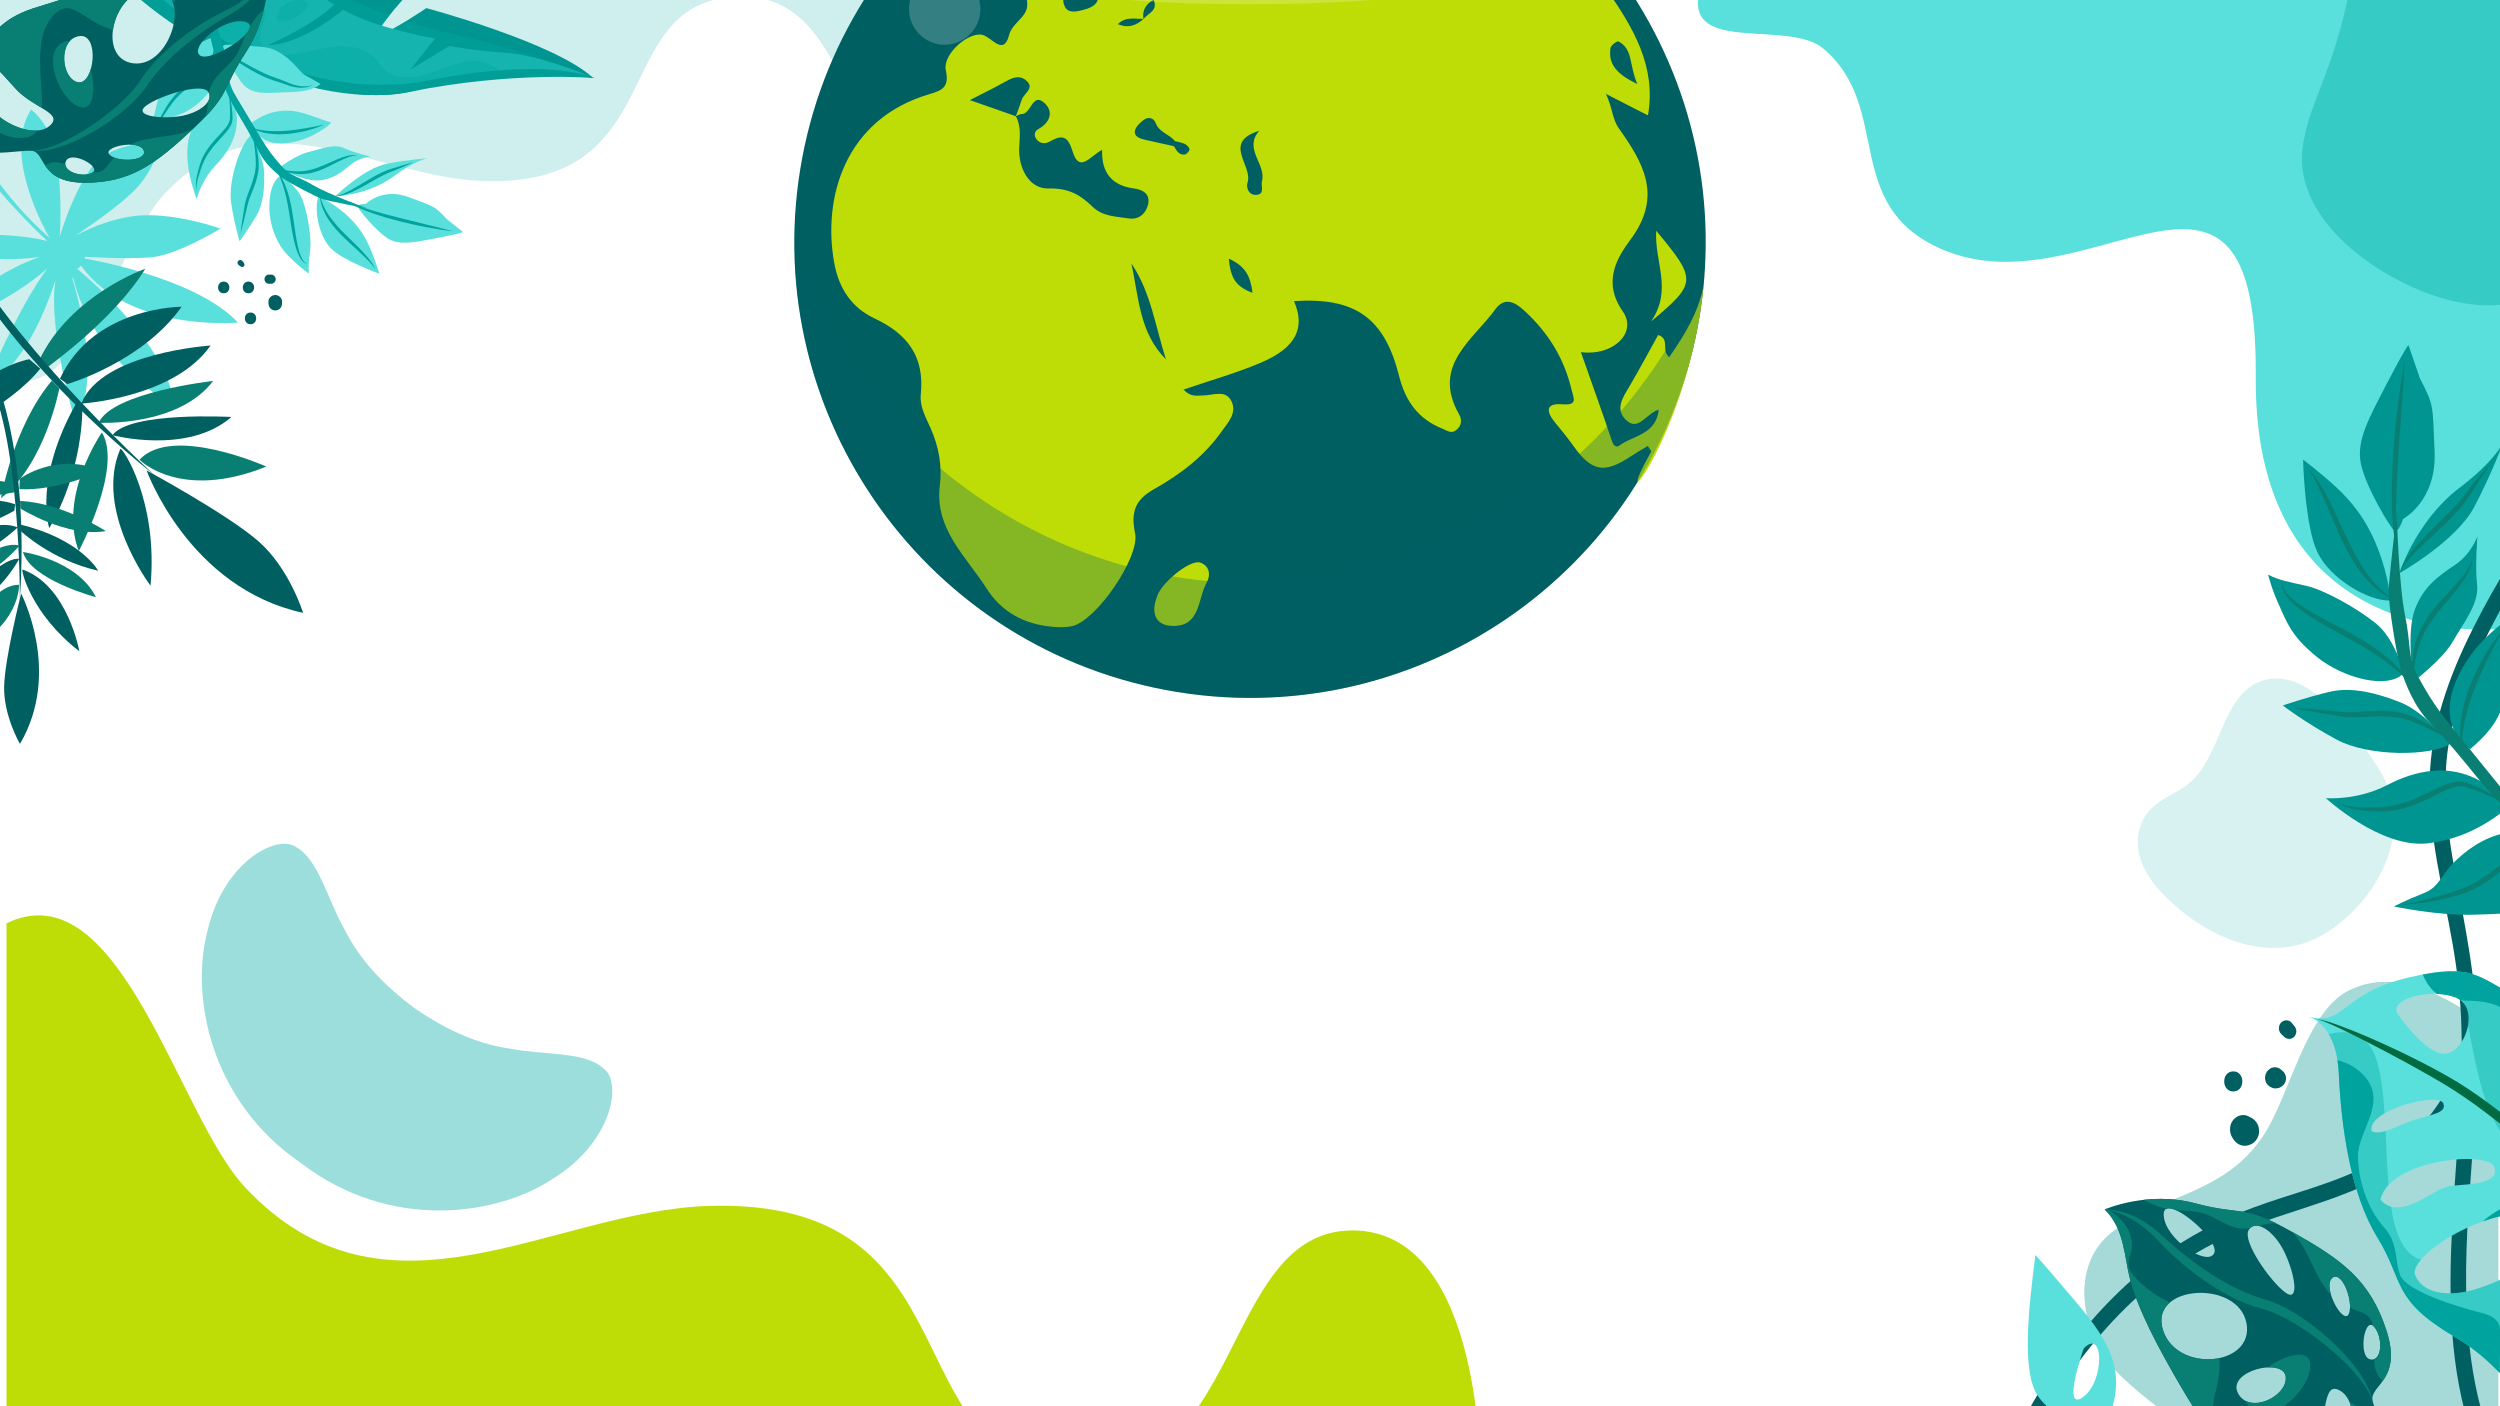 <svg width="1920" height="1080" viewBox="0 0 1920 1080" fill="none" xmlns="http://www.w3.org/2000/svg">
<rect x="0" y="0" width="1920" height="1080" fill="#333333" stroke="none"/>
<g clip-path="url(#clip0_342_932)">
<rect width="1920" height="1080" fill="white"/>
<path opacity="0.39" d="M779.986 -6.998C779.986 -6.998 782.679 126.291 712.16 126.127C641.634 125.96 655.74 -10.378 561.711 -2.356C467.681 5.662 514.66 143.773 371.3 139.091C287.918 136.363 200.835 69.296 126.192 149.014C90.622 187.005 60.125 317.969 0 288.799C0 168.386 0 -7 0 -7L779.986 -6.998Z" fill="#00A9A1" fill-opacity="0.5"/>
<path d="M1304.1 0H1802.85C1872.86 0 1920.41 0 1920.41 0V482.93C1920.41 482.93 1730.69 504.18 1732.41 289.171C1734.14 74.164 1604.78 241.087 1490.95 191.258C1413.59 157.399 1454.11 82.565 1400.21 37.236C1374.78 15.87 1300.85 39.568 1304.1 0Z" fill="#5AE0DC"/>
<path opacity="0.39" d="M1770 104.469C1774.55 79.511 1791.33 53.245 1802.85 0C1872.86 0 1920.41 0 1920.41 0V234.084C1920.33 234.101 1920.22 234.101 1920.12 234.118C1877.45 238.258 1824.72 211.336 1796.13 182.015C1773.77 159.108 1762.91 132.738 1770 104.469Z" fill="#00A9A1"/>
<path opacity="0.39" d="M231.702 893.629C161.061 845.805 146.005 764.42 159.452 714.502C171.739 661.852 212.522 640.662 226.83 650.229C244.526 659.536 250.98 689.575 264.495 713.571C277.035 738.79 296.632 757.967 317.885 773.94C339.774 789.028 364.175 801.536 392.074 805.424C419.111 810.637 449.648 807.229 464.087 821.067C477.692 831.594 470.534 876.999 424.5 905.348C381.424 933.928 299.464 945.459 231.702 893.629Z" fill="#00A9A1"/>
<path d="M1136.98 1138C1136.98 1138 1140.89 944.73 1038.54 944.972C936.195 945.211 956.663 1142.9 820.2 1131.27C683.737 1119.65 751.914 919.383 543.858 926.173C422.849 930.122 296.469 1027.37 188.139 911.782C136.519 856.695 92.256 666.793 5 709.091C5 883.695 5 1138 5 1138H1136.98Z" fill="#BEDD07"/>
<path d="M455.511 59.889C455.511 59.889 388.947 46.1 322.972 68.191C257 90.278 137.807 33.052 81.175 -26.844C24.544 -86.737 20.097 -179.543 39.369 -178.654C58.642 -177.764 92.741 -174.206 116.607 -155.377C140.476 -136.548 159.897 -115.94 165.086 -96.52C165.086 -96.52 125.206 -60.793 136.325 -60.941C147.444 -61.087 161.381 -90.739 171.61 -80.215C181.839 -69.688 229.279 -37.072 247.217 -33.069C247.217 -33.069 211.192 -0.601 222.756 -1.788C234.319 -2.974 256.261 -25.51 259.967 -22.692C263.675 -19.875 311.706 -2.973 311.706 -2.973C311.706 -2.973 283.686 28.011 291.691 26.53C299.697 25.047 327.422 6.221 327.422 6.221C327.422 6.221 426.603 32.758 455.511 59.889Z" fill="#009590"/>
<path opacity="0.39" d="M38.77 -178.635C20.201 -177.57 25.142 -86.103 81.175 -26.843C137.807 33.053 257 90.279 322.972 68.192C388.946 46.101 455.511 59.89 455.511 59.89C455.29 59.684 455.054 59.478 454.827 59.272C445.243 55.53 397.147 37.155 352.672 27.395C339.326 24.466 325.598 20.674 311.943 16.197C304.17 20.972 295.593 25.809 291.692 26.533C287.594 27.29 292.942 19.539 299.136 11.789C279.567 4.728 260.451 -3.663 243.155 -12.894C236.054 -7.71 228.24 -2.346 222.756 -1.785C216.52 -1.145 224.122 -10.289 232.45 -18.853C224.903 -23.234 217.79 -27.77 211.261 -32.413C175.892 -57.571 167.768 -49.6 153.709 -73.983C147.748 -67.989 141.705 -61.01 136.325 -60.939C130.116 -60.856 139.81 -71.961 149.583 -81.785C137.13 -107.512 137.754 -127.892 96.859 -158.971C80.644 -171.297 59.233 -176.698 38.77 -178.635Z" fill="#00A9A1"/>
<path d="M455.113 59.346C456.029 59.729 456.549 59.95 456.549 59.95C456.14 59.743 455.648 59.543 455.113 59.346Z" fill="#08B859"/>
<path d="M108.953 -7.173C181.066 51.681 262.03 83.534 322.972 68.19C381.736 53.394 440.694 54.068 455.112 59.343C447.759 56.284 413.251 42.393 389.15 40.632C362.048 38.656 345.183 35.283 345.183 35.283L315.292 53.312L334.135 29.585C334.135 29.585 292.844 22.487 268.302 10.044C266.677 9.22 265.121 8.398 263.619 7.577C254.1 15.21 228.232 34.183 205.665 34.722C205.665 34.722 239.673 20.191 256.633 3.549C239.987 -6.578 229.957 -16.537 209.332 -27.76C184.325 -41.369 184.325 -41.369 184.325 -41.369C184.325 -41.369 140.475 -17.759 144.429 -24.736C148.382 -31.715 166.529 -47.068 166.529 -47.068C166.529 -47.068 153.619 -43.93 142.453 -65.096C135.286 -78.682 134.242 -96.387 127.473 -113.108C117.226 -107.635 93.919 -97.879 69.369 -106.016C69.369 -106.016 103.353 -112.817 120.204 -126.768C117.163 -131.168 113.431 -135.39 108.722 -139.305C82.435 -161.172 31.606 -181.994 25.907 -170.944C20.208 -159.895 36.84 -66.03 108.953 -7.173Z" fill="#16B4AE"/>
<g opacity="0.39">
<path d="M25.907 -170.943C20.208 -159.894 36.84 -66.029 108.953 -7.172C181.066 51.682 262.03 83.535 322.972 68.191C346.078 62.374 369.203 58.956 389.649 57.26C384.062 54.393 378.981 50.236 373 48.219C360.098 43.865 346.351 50.174 333.606 54.97C320.858 59.765 304.8 62.5 295.023 53.017C292.465 50.536 290.611 47.418 288.175 44.815C280.441 36.549 267.953 34.624 256.693 35.784C245.435 36.947 234.55 40.667 223.283 41.745C213.702 42.661 201.469 39.499 199.935 29.999C198.666 22.13 205.902 14.226 203.23 6.716C202.313 4.141 200.326 2.083 198.183 0.384C175.754 -17.386 137.033 -2.045 117.578 -23.025C115.616 -25.142 113.932 -27.63 113.335 -30.453C112.544 -34.177 113.703 -37.995 114.586 -41.7C116.699 -50.557 117.05 -60.608 111.771 -68.027C105.222 -77.229 92.713 -79.199 81.916 -82.511C71.118 -85.824 59.292 -94.125 60.832 -105.312C62.145 -114.865 72.694 -120.714 75.25 -130.012C77.154 -136.933 74.082 -144.468 69.143 -149.676C64.204 -154.886 57.635 -158.196 51.15 -161.272C43.144 -165.07 34.604 -168.679 25.939 -170.996C25.93 -170.978 25.916 -170.96 25.907 -170.943Z" fill="#00A9A1"/>
</g>
<path d="M456.549 59.949C456.549 59.949 394.598 54.449 315.26 70.406C230.425 87.465 106.113 19.088 61.304 -51.465C16.961 -121.285 14.909 -216.161 20.097 -222.535C25.285 -228.911 35.366 -220.903 35.366 -220.903C35.366 -220.903 12.008 -123.408 87.846 -33.809C87.846 -33.809 197.498 87.603 330.829 61.441C422.584 43.44 456.549 59.949 456.549 59.949Z" fill="#009E97"/>
<path opacity="0.39" d="M212.708 14.802C209.838 7.622 225.905 -4.248 234.683 0.889C243.462 6.024 215.579 21.98 212.708 14.802Z" fill="#00A9A1"/>
<path d="M30.535 197.318C-7.866 210.23 -48.582 247.349 -48.582 247.349C-15.28 245.486 23.499 217.908 36.472 205.994C12.262 238.99 -10.321 294.888 -10.321 294.888C18.132 282.829 36.379 234.986 42.589 215.009C36.573 254.173 57.669 323.353 57.669 323.353C80.241 290.845 55.708 214.435 55.708 214.435L56.037 212.706C71.343 277.862 133.572 312.026 133.572 312.026C130.627 264.003 59.361 206.553 59.361 206.553L62.316 204.129C99.4 255.529 182.759 247.731 182.759 247.731C149.922 212.399 64.936 198.581 64.936 198.581L65.362 197.183C65.362 197.183 94.112 199.134 114.933 197.746C135.755 196.357 169.322 175.564 169.322 175.564C169.322 175.564 141.703 165.39 113.606 165.263C85.508 165.14 57.699 181.127 57.699 181.127C57.699 181.127 95.084 156.802 107.459 141.585C119.837 126.365 123.259 110.53 123.259 110.53C123.259 110.53 98.914 107.327 79.653 119.741C60.392 132.159 45.882 181.693 45.882 181.693C45.882 181.693 47.844 157.173 44.5 126.609C41.158 96.049 23.859 84.145 23.859 84.145C0.662 120.266 38.122 182.758 38.122 182.758C-30.695 122.389 -43.743 48.86 -44.004 38.811C-44.151 33.104 -53.071 40.593 -53.071 40.593C-59.234 97.851 36.276 185.058 36.276 185.058C3.707 176.533 -60.079 181.243 -60.079 181.243C-24.943 206.728 30.535 197.318 30.535 197.318Z" fill="#5AE0DC"/>
<path d="M281.092 156.504C281.092 156.504 293.574 143.707 314.221 151.493C334.87 159.277 333.651 158.229 343.313 168.441L355.677 178.22C355.677 178.22 353.933 179.262 336.407 182.639C318.883 186.016 307.46 188.703 298.403 183.46C289.344 178.217 275.77 161.467 274.9 159.023C274.032 156.583 281.092 156.504 281.092 156.504Z" fill="#5AE0DC"/>
<path d="M244.594 150.93C244.594 150.93 254.008 154.557 265.015 164.092C276.022 173.629 281.081 183.148 284.493 191.103C287.906 199.058 291.396 210.223 291.396 210.223C291.396 210.223 263.499 200.302 254.097 190.729C244.699 181.155 240.967 160.345 244.594 150.93Z" fill="#5AE0DC"/>
<path d="M215.751 134.793C215.751 134.793 228.853 143.186 232.656 154.237C236.463 165.291 239.203 182.621 238.321 190.991C237.438 199.358 236.525 204.51 237.383 210.127C237.383 210.127 231.884 206.643 226.203 201.074C220.523 195.504 214.859 191.541 209.73 176.642C204.602 161.744 206.155 139.709 215.751 134.793Z" fill="#5AE0DC"/>
<path d="M192.877 103.68C192.877 103.68 202.357 120.119 202.833 132.006C203.311 143.894 202.375 156.361 196.885 165.753C191.395 175.141 184.024 185.303 184.024 185.303C184.024 185.303 180.148 173.159 177.551 156.097C174.955 139.033 184.627 110.357 192.877 103.68Z" fill="#5AE0DC"/>
<path d="M175.606 67.547C175.606 67.547 181.355 77.838 181.913 90.203C182.472 102.567 177.083 115.117 165.846 126.719C154.606 138.321 151.105 152.852 151.105 152.852C151.105 152.852 137.817 120.943 147.081 100.279C156.343 79.617 172.393 70.473 175.606 67.547Z" fill="#5AE0DC"/>
<path d="M164.046 64.18C160.239 72.743 153.269 79.596 144.255 84.941C135.241 90.284 130.472 88.525 125.108 95.432C119.745 102.335 115.259 106.858 115.259 106.858C115.259 106.858 117.868 85.394 123.682 69.336C129.496 53.279 131.306 46.903 140.516 40.442C149.724 33.98 164.386 28.01 164.386 28.01C164.386 28.01 167.855 55.617 164.046 64.18Z" fill="#5AE0DC"/>
<path d="M172.504 34.491C172.504 34.491 179.74 33.714 191.245 35.124C202.748 36.534 207.195 35.058 217.297 42.045C227.399 49.03 230.179 55.66 234.447 57.845C238.716 60.03 246.118 64.487 246.118 64.487C246.118 64.487 241.318 70.318 223.797 70.73C206.276 71.146 193.72 73.915 185.888 63.794C178.057 53.673 169.015 36.579 169.015 36.579L172.504 34.491Z" fill="#5AE0DC"/>
<path d="M193.318 94.142C193.318 94.142 202.394 87.527 210.936 85.97C219.48 84.412 225.408 84.421 235.689 87.748C245.969 91.071 251.632 93.608 253.464 93.697C255.293 93.785 252.586 97.182 241.422 103.27C230.257 109.356 200.87 118.644 193.318 94.142Z" fill="#5AE0DC"/>
<path d="M213.55 129.242C213.55 129.242 227.491 118.98 236.343 116.907C245.197 114.838 256.459 110.104 264.07 113.693C271.678 117.281 284.755 120.293 284.755 120.293C284.755 120.293 276.424 120.608 269.388 126.455C262.352 132.302 255.706 137.824 244.448 138.589C233.19 139.354 213.55 129.242 213.55 129.242Z" fill="#5AE0DC"/>
<path d="M257.581 150.584C257.581 150.584 279.513 129.272 296.737 125.829C313.962 122.388 328.264 121.627 328.264 121.627C328.264 121.627 319.023 122.978 302.796 135.119C286.568 147.26 266.087 150.49 257.581 150.584Z" fill="#5AE0DC"/>
<path d="M282.508 160.176C282.508 160.176 252.276 149.242 240.343 142.165C228.412 135.088 223.442 135.692 216.218 127.576C208.995 119.46 205.166 114.052 200.47 106.201C195.773 98.349 185.597 81.34 181.946 75.234C178.293 69.126 175.422 64.327 174.048 49.16C172.674 33.99 163.545 15.762 163.819 7.307C164.09 -1.148 160.799 -17.539 161.419 -24.425C162.038 -31.308 162.483 -37.497 159.874 -41.859C157.264 -46.223 149.164 -50.853 150.119 -47.276C151.073 -43.703 156.72 -29.312 156.623 -21.555C156.524 -13.798 160.247 5.296 160.324 12.358C160.403 19.418 160.137 21.947 162.218 31.361C164.297 40.779 169.85 59.961 171.586 64.844C173.324 69.729 177.409 78.539 182.365 86.826C187.323 95.113 194.367 106.888 198.714 116.135C203.06 125.379 211.592 132.713 216.904 136.642C222.217 140.571 242.859 151.32 248.001 152.984C253.14 154.648 282.508 160.176 282.508 160.176Z" fill="#00A39D"/>
<path d="M348.318 177.62C341.283 176.872 334.306 175.733 327.363 174.429C323.885 173.799 320.435 173.043 316.977 172.312C313.53 171.532 310.087 170.737 306.659 169.869C303.232 168.998 299.826 168.047 296.422 167.081L291.35 165.512C290.508 165.241 289.656 164.997 288.82 164.708L286.313 163.828C282.957 162.704 279.665 161.37 276.395 160.013L271.57 157.779C270.006 156.937 268.457 156.074 266.923 155.207C273.439 157.947 280.175 159.967 286.912 161.957C293.661 163.906 300.451 165.734 307.279 167.433C314.092 169.188 320.933 170.842 327.778 172.517C334.622 174.179 341.471 175.849 348.318 177.62Z" fill="#00A39D"/>
<path d="M317.425 124.549C312.525 127.037 307.451 129.115 302.355 131.111C299.771 132.106 297.338 133.065 294.923 134.275C292.523 135.497 290.129 136.748 287.778 138.12L280.657 142.147C278.255 143.456 275.862 144.805 273.377 146C270.897 147.205 268.375 148.347 265.732 149.207C263.099 150.034 260.347 150.732 257.583 150.585C260.304 150.17 262.831 149.177 265.28 148.055C267.743 146.955 270.095 145.597 272.453 144.267C274.788 142.886 277.137 141.514 279.462 140.083C281.806 138.685 284.159 137.289 286.545 135.926C288.941 134.584 291.396 133.309 293.903 132.129C296.434 131.01 299.114 130.015 301.707 129.265C306.917 127.62 312.153 126.066 317.425 124.549Z" fill="#00A39D"/>
<path d="M288.323 207.06C288.042 206.353 287.594 205.736 287.144 205.128C286.701 204.517 286.221 203.933 285.735 203.357C284.753 202.207 283.726 201.095 282.677 200.009C280.581 197.83 278.394 195.738 276.194 193.658L269.476 187.53C267.234 185.469 265.004 183.385 262.829 181.221C260.673 179.045 258.583 176.784 256.607 174.42C255.647 173.211 254.671 172.019 253.789 170.747C253.345 170.114 252.864 169.511 252.454 168.851L251.227 166.881C247.991 161.623 245.844 155.576 245.528 149.471C246.898 155.43 249.453 160.917 252.88 165.818C256.304 170.723 260.322 175.2 264.612 179.442C268.846 183.742 273.359 187.816 277.575 192.273C279.681 194.494 281.7 196.798 283.604 199.201C284.533 200.426 285.461 201.647 286.292 202.939C287.098 204.24 287.946 205.568 288.323 207.06Z" fill="#00A39D"/>
<path d="M213.55 129.242C218.637 130.882 223.899 131.703 229.107 131.656C231.709 131.597 234.294 131.365 236.819 130.838C239.338 130.332 241.831 129.52 244.279 128.615C249.197 126.81 253.951 124.444 258.912 122.384C261.385 121.344 263.925 120.385 266.574 119.745C269.208 119.136 272.031 118.815 274.64 119.539C271.953 119.381 269.382 120.025 266.93 120.929C264.465 121.819 262.101 122.993 259.729 124.17C257.367 125.377 254.984 126.566 252.579 127.756C250.156 128.907 247.695 130.014 245.154 130.974C242.588 131.869 239.992 132.71 237.261 133.173C234.54 133.597 231.788 133.791 229.059 133.614C223.612 133.289 218.243 131.847 213.55 129.242Z" fill="#00A39D"/>
<path d="M236.571 202.406C235.764 202.695 234.843 202.435 234.098 202.017C233.898 201.922 233.721 201.8 233.553 201.663C233.382 201.53 233.199 201.407 233.036 201.267C232.737 200.959 232.398 200.677 232.126 200.341C230.972 199.043 230.166 197.515 229.407 195.987C227.983 192.883 226.94 189.632 226.154 186.342C224.52 179.784 223.579 173.113 222.526 166.521C221.542 159.913 220.397 153.374 218.684 146.971C216.943 140.576 214.515 134.377 211.488 128.377C215.412 133.829 218.434 139.976 220.566 146.402C221.644 149.613 222.471 152.899 223.214 156.193C223.905 159.497 224.493 162.82 225.013 166.134L226.465 176.068C226.916 179.374 227.478 182.656 228.066 185.923L228.549 188.361L229.12 190.775C229.515 192.38 229.978 193.963 230.541 195.509C231.108 197.042 231.751 198.573 232.674 199.912C232.891 200.261 233.168 200.554 233.414 200.882C233.702 201.155 233.968 201.48 234.304 201.696C234.931 202.185 235.736 202.564 236.571 202.406Z" fill="#00A39D"/>
<path d="M248.958 95.672C244.55 97.709 239.911 99.204 235.204 100.402C230.492 101.594 225.679 102.43 220.813 102.854C215.948 103.246 211.017 103.252 206.158 102.524C201.316 101.83 196.498 100.37 192.364 97.805C196.945 99.412 201.635 100.248 206.37 100.57C208.735 100.725 211.111 100.794 213.482 100.725C215.855 100.698 218.231 100.57 220.601 100.349C222.975 100.175 225.344 99.895 227.708 99.569C230.077 99.274 232.433 98.868 234.798 98.488C239.519 97.665 244.227 96.717 248.958 95.672Z" fill="#00A39D"/>
<path d="M193.426 100.512C194.1 102.078 194.595 103.715 195.085 105.343C195.576 106.977 195.996 108.629 196.411 110.283C197.192 113.603 197.847 116.966 198.254 120.378C198.677 123.786 198.858 127.248 198.509 130.77C198.297 132.56 197.941 134.241 197.517 135.916C197.111 137.594 196.622 139.252 196.088 140.891C194.988 144.162 193.642 147.318 192.415 150.438C191.794 151.996 191.217 153.555 190.74 155.136C190.497 155.925 190.299 156.723 190.102 157.524L189.535 160C188.044 166.618 186.464 173.216 184.639 179.774C185.436 173.02 186.479 166.302 187.612 159.605L188.034 157.092C188.205 156.235 188.393 155.381 188.618 154.539C189.063 152.855 189.608 151.21 190.186 149.594C191.375 146.373 192.675 143.277 193.701 140.097C194.235 138.516 194.726 136.926 195.137 135.313C195.574 133.703 195.904 132.057 196.15 130.486C196.604 127.259 196.494 123.9 196.306 120.558C196.076 117.214 195.697 113.86 195.204 110.517C194.969 108.845 194.696 107.172 194.409 105.504C194.27 104.668 194.116 103.835 193.957 103.002C193.799 102.167 193.658 101.328 193.426 100.512Z" fill="#00A39D"/>
<path d="M240.439 65.153C237.581 66.902 234.092 67.431 230.731 67.384C229.031 67.363 227.353 67.094 225.684 66.783C224.855 66.6 224.034 66.382 223.218 66.156L220.811 65.359C217.707 64.257 214.621 63.192 211.458 62.23C208.305 61.247 205.091 60.086 202.057 58.667C196.008 55.771 190.271 52.449 184.674 48.855C181.878 47.06 179.147 45.164 176.485 43.173C175.168 42.154 173.849 41.142 172.589 40.053C171.33 38.97 170.085 37.848 169.016 36.576C170.271 37.656 171.643 38.575 173.01 39.496C174.382 40.412 175.775 41.292 177.181 42.151C179.983 43.885 182.835 45.539 185.692 47.176C188.568 48.783 191.43 50.408 194.346 51.934C197.248 53.488 200.156 55.025 203.118 56.385C206.056 57.809 209.075 58.907 212.207 59.973C215.33 61.066 218.482 62.207 221.529 63.538C224.504 64.824 227.599 65.778 230.815 66.155C234.009 66.528 237.357 66.386 240.439 65.153Z" fill="#00A39D"/>
<path d="M166.332 28.244C166.142 28.682 166.195 29.182 166.164 29.657L166.142 31.102C166.115 32.068 166.07 33.033 165.998 33.998C165.853 35.933 165.565 37.858 165.16 39.769C164.324 43.578 162.936 47.303 160.98 50.724C160.499 51.586 159.976 52.422 159.43 53.235C159.161 53.644 158.888 54.053 158.605 54.457L157.722 55.641C157.152 56.445 156.477 57.172 155.855 57.94C155.178 58.662 154.525 59.409 153.803 60.086C150.968 62.88 147.678 65.049 144.638 67.316C141.57 69.545 138.671 71.961 136.103 74.699C133.525 77.398 131.292 80.495 129.113 83.616C124.827 89.928 120.947 96.563 117.178 103.278C120.005 96.107 123.421 89.162 127.466 82.547C129.49 79.235 131.729 76.041 134.358 73.076C136.997 70.15 140.023 67.606 143.148 65.287C146.295 63.005 149.459 60.921 152.167 58.359C154.94 55.872 157.224 52.842 159.301 49.719C161.302 46.549 162.883 43.092 163.971 39.46C164.536 37.647 164.963 35.789 165.309 33.911C165.486 32.969 165.63 32.023 165.766 31.07L165.978 29.642C166.068 29.173 166.08 28.664 166.332 28.244Z" fill="#00A39D"/>
<path d="M151.393 146.522C150.805 145.83 150.651 144.878 150.509 144.002C150.415 143.105 150.381 142.2 150.419 141.3C150.476 139.495 150.738 137.711 151.056 135.947C151.728 132.415 152.68 128.967 153.79 125.552C154.921 122.093 156.578 118.814 158.533 115.758C160.502 112.705 162.799 109.894 165.177 107.215C167.578 104.556 170.091 102.033 172.343 99.396C174.575 96.755 176.601 93.985 176.607 90.644C176.737 88.913 176.734 87.162 176.705 85.404C176.687 83.646 176.587 81.886 176.467 80.123C176.244 76.593 175.866 73.066 175.449 69.531C176.415 72.961 177.125 76.458 177.696 79.984C178.221 83.52 178.632 87.088 178.57 90.723C178.573 91.595 178.524 92.628 178.294 93.587C178.048 94.538 177.696 95.45 177.268 96.299C176.406 98 175.307 99.493 174.178 100.917C171.872 103.728 169.378 106.254 167.052 108.896C162.319 114.078 158.158 119.735 155.633 126.217C154.39 129.503 153.191 132.832 152.254 136.22C151.768 137.91 151.37 139.627 151.112 141.36C150.97 142.225 150.904 143.1 150.886 143.977C150.904 144.837 150.916 145.762 151.393 146.522Z" fill="#00A39D"/>
<path d="M232.778 470.674C232.778 470.674 222.361 436.715 198.689 415.881C175.017 395.049 112.58 361.287 112.58 361.287C112.58 361.287 144.908 451.617 232.778 470.674Z" fill="#005F61"/>
<path d="M92.394 344.821C93.472 342.309 121.691 384.419 115.595 449.823C115.595 449.823 72.068 392.212 92.394 344.821Z" fill="#005F61"/>
<path d="M107.136 353.068C107.136 353.068 138.036 385.107 204.567 358.32C204.567 358.32 132.176 325.908 107.136 353.068Z" fill="#097F73"/>
<path d="M177.762 320.233C177.762 320.233 99.566 315.874 86.369 334.237C86.369 334.237 144.177 349.538 177.762 320.233Z" fill="#005F61"/>
<path d="M60.504 423.27C60.504 423.27 94.658 358.883 78.233 332.129C78.233 332.129 44.419 380.777 60.504 423.27Z" fill="#097F73"/>
<path d="M75.773 324.694C75.773 324.694 136.956 327.917 163.674 292.57C163.674 292.57 86.301 301.126 75.773 324.694Z" fill="#097F73"/>
<path d="M62.507 309.945C62.507 309.945 133.616 305.763 161.707 265.361C161.707 265.361 77.417 270.795 62.507 309.945Z" fill="#005F61"/>
<path d="M63.208 314.515C63.208 314.515 64.098 360.542 37.826 405.617C37.826 405.617 25.524 368.435 58.467 309.793L63.208 314.515Z" fill="#005F61"/>
<path d="M51.74 294.977C51.74 294.977 109.377 278.28 139.48 235.59C139.48 235.59 71.71 235.354 46.044 290.844L51.74 294.977Z" fill="#005F61"/>
<path d="M45.581 298.232C45.581 298.232 34.749 356.456 0.784 382.568C0.784 382.568 9.922 328.015 39.829 292.291L45.581 298.232Z" fill="#097F73"/>
<path d="M36.034 282.253C36.034 282.253 87.89 245.419 111.57 206.408C111.57 206.408 54.312 226.298 30.282 276.311L36.034 282.253Z" fill="#097F73"/>
<path d="M30.91 283.136L22.525 275.865C22.525 275.865 -26.097 284.494 -44.691 335.953C-44.691 335.953 7.176 312.927 30.91 283.136Z" fill="#005F61"/>
<path d="M118.642 364.949C118.642 364.949 -16.882 241.058 -38.72 166.052C-38.72 166.052 -40.801 161.804 -44.993 165.693C-49.184 169.582 -9.134 261.828 118.642 364.949Z" fill="#005F61"/>
<path d="M206.14 231.838C206.163 232.3 206.186 232.762 206.209 233.224C206.279 234.626 206.721 235.888 207.73 236.897C208.7 237.867 210.031 238.419 211.403 238.419C212.775 238.419 214.106 237.867 215.076 236.897C216.085 235.888 216.527 234.626 216.597 233.224C216.62 232.762 216.643 232.3 216.666 231.838C216.81 228.97 214.163 226.574 211.402 226.574C208.643 226.574 205.997 228.97 206.14 231.838Z" fill="#005F61"/>
<path d="M190.814 225.239C196.601 225.239 196.601 216.266 190.814 216.266C185.027 216.267 185.027 225.239 190.814 225.239Z" fill="#005F61"/>
<path d="M206.653 217.948C207.115 217.914 207.577 217.881 208.039 217.847C207.734 217.806 207.431 217.765 207.126 217.724C207.186 217.745 207.247 217.767 207.307 217.787C209.479 218.546 211.734 216.572 211.734 214.415C211.734 212.258 209.479 210.284 207.307 211.042C207.247 211.063 207.186 211.084 207.126 211.105C207.43 211.064 207.734 211.023 208.039 210.982C207.577 210.948 207.115 210.915 206.653 210.881C204.73 210.741 203.12 212.594 203.12 214.414C203.12 216.235 204.73 218.087 206.653 217.948Z" fill="#005F61"/>
<path d="M192.398 248.996C198.185 248.996 198.185 240.023 192.398 240.023C186.611 240.023 186.611 248.996 192.398 248.996Z" fill="#005F61"/>
<path d="M171.805 225.239C177.591 225.239 177.591 216.266 171.805 216.266C166.019 216.267 166.019 225.239 171.805 225.239Z" fill="#005F61"/>
<path d="M183.003 203.218C183.275 203.473 183.547 203.729 183.819 203.985C184.209 204.352 184.72 204.573 185.187 204.823C186.733 205.651 188.383 204 187.555 202.455C187.385 202.136 187.219 201.815 187.038 201.502C186.775 201.046 186.31 200.653 185.95 200.271C185.171 199.444 183.788 199.485 183.003 200.271C182.219 201.054 182.174 202.441 183.003 203.218Z" fill="#005F61"/>
<path d="M15.307 571.321C15.307 571.321 2.629 549.511 3.184 527.123C3.741 504.734 16.255 455.898 16.255 455.898C16.255 455.898 47.756 516.322 15.307 571.321Z" fill="#005F61"/>
<path d="M17.407 437.435C15.578 436.785 23.919 471.81 60.958 500.175C60.958 500.175 51.917 449.694 17.407 437.435Z" fill="#005F61"/>
<path d="M14.596 449.094C14.596 449.094 16.395 480.66 -29.66 502.424C-29.66 502.424 -11.643 449.051 14.596 449.094Z" fill="#097F73"/>
<path d="M-36.585 470.082C-36.585 470.082 -1.143 427.211 14.797 429.187C14.797 429.187 -5.11 466.703 -36.585 470.082Z" fill="#005F61"/>
<path d="M73.686 458.645C73.686 458.645 23.648 445.397 17.622 423.928C17.622 423.928 59.294 429.766 73.686 458.645Z" fill="#097F73"/>
<path d="M14.93 419.059C14.93 419.059 -12.899 452.512 -44.213 449.393C-44.213 449.393 -2.434 413.182 14.93 419.059Z" fill="#097F73"/>
<path d="M13.64 405.03C13.64 405.03 -22.839 440.083 -57.449 435.243C-57.449 435.243 -13.962 393.919 13.64 405.03Z" fill="#005F61"/>
<path d="M15.684 407.598C15.684 407.598 39.251 430.262 75.421 438.307C75.421 438.307 61.969 413.959 15.509 402.85L15.684 407.598Z" fill="#005F61"/>
<path d="M11.03 392.199C11.03 392.199 -25.475 414.191 -62.252 409.297C-62.252 409.297 -29.686 373.852 11.622 387.234L11.03 392.199Z" fill="#005F61"/>
<path d="M15.698 390.555C15.698 390.555 51.276 412.991 81.271 407.881C81.271 407.881 48.423 386.332 15.373 384.691L15.698 390.555Z" fill="#097F73"/>
<path d="M11.971 377.872C11.971 377.872 -32.241 387.14 -64 380.673C-64 380.673 -26.016 360.413 11.649 372.009L11.971 377.872Z" fill="#097F73"/>
<path d="M14.904 375.627L15.156 367.75C15.156 367.75 43.108 346.562 78.903 361.687C78.903 361.687 41.883 377.623 14.904 375.627Z" fill="#097F73"/>
<path d="M15.242 460.825C15.242 460.825 16.019 330.417 -12.553 282.852C-12.553 282.852 -13.762 279.719 -9.714 279.411C-5.666 279.098 23.107 344.472 15.242 460.825Z" fill="#005F61"/>
<path d="M-30.141 108.561C-15.614 123.089 13.439 114.917 24.332 115.827C35.228 116.734 29.781 140.341 65.19 140.341C100.598 140.341 119.664 125.812 148.718 98.576C177.771 71.34 169.6 69.522 188.666 40.469C207.733 11.418 205.917 -21.27 205.917 -21.27C189.575 -12.19 171.417 -18.546 156.89 -19.453C142.363 -20.361 122.389 -18.546 88.796 -11.284C55.202 -4.018 57.019 -3.112 29.78 5.061C2.543 13.229 -1.088 22.308 -21.063 41.376C-41.036 60.444 -44.669 94.037 -30.141 108.561ZM188.666 16.863C204.101 21.402 160.52 49.548 153.258 42.283C145.994 35.02 173.231 12.323 188.666 16.863ZM159.669 70.311C164.994 77.159 153.582 87.05 137.604 89.335C121.627 91.617 101.846 88.573 112.497 80.966C123.15 73.356 154.343 63.468 159.669 70.311ZM117.85 -8.558C148.718 -7.652 131.468 52.272 102.414 48.639C73.361 45.008 86.979 -9.468 117.85 -8.558ZM110.216 115.203C114.02 123.569 91.195 125.092 84.347 119.007C77.5 112.918 106.411 106.833 110.216 115.203ZM70.761 132.666C62.922 136.94 46.535 131.241 50.81 123.401C55.084 115.565 78.596 128.388 70.761 132.666ZM60.65 27.758C76.992 25.035 72.453 65.889 59.741 63.166C47.031 60.444 44.307 30.48 60.65 27.758ZM-7.444 47.733C-7.444 47.733 -1.996 52.272 11.621 67.707C25.239 83.142 49.755 86.772 37.951 96.76C26.147 106.745 -1.997 94.037 -10.169 78.603C-18.339 63.166 -25.602 44.099 -7.444 47.733Z" fill="#005F61"/>
<path d="M50.04 31.87C29.931 38.358 46.148 79.876 63.014 82.469C72.007 83.853 73.438 67.531 69.766 52.975C67.92 59.346 64.378 64.159 59.741 63.166C49.255 60.92 45.578 40.15 53.784 31.41C52.582 31.317 51.332 31.456 50.04 31.87Z" fill="#097F73"/>
<path d="M29.78 5.06C2.543 13.227 -1.088 22.308 -21.062 41.374C-41.036 60.444 -44.669 94.035 -30.142 108.561C-29.593 109.111 -29.015 109.618 -28.427 110.103C-25.953 101.701 -24.102 93.347 -21.011 90.258C-13.306 82.555 -7.53 108.554 19.436 105.667C23.773 105.202 26.712 103.259 28.672 100.224C15.191 101.269 -3.715 90.79 -10.168 78.6C-18.338 63.166 -25.602 44.099 -7.444 47.731C-7.444 47.731 -1.996 52.27 11.621 67.706C17.729 74.627 26.018 79.172 32.249 82.984C32.502 62.423 26.331 32.913 37.731 16.108C53.447 -7.051 63.48 17.392 86.749 22.915C88.918 7.468 100.727 -9.062 117.849 -8.558C125.954 -8.32 130.738 -4.009 132.866 2.149C135.953 -1.504 140.124 -5.532 146.548 -9.892C173.513 -28.189 165.809 -7.966 186.995 -9.892C193.604 -10.492 200.119 -14.562 205.956 -19.875C205.942 -20.779 205.916 -21.271 205.916 -21.271C189.574 -12.191 171.416 -18.547 156.889 -19.454C142.362 -20.363 122.388 -18.547 88.796 -11.286C55.203 -4.019 57.019 -3.112 29.78 5.06Z" fill="#097F73"/>
<path d="M205.917 -21.271C205.192 -18.942 204.138 -16.723 203 -14.547C201.806 -12.403 200.485 -10.319 199.031 -8.329C196.136 -4.328 192.7 -0.716 188.954 2.543C185.175 5.766 181.07 8.613 176.755 11.111C172.585 13.557 168.422 15.914 164.408 18.562C156.352 23.785 148.556 29.392 141.214 35.514C133.904 41.651 126.875 48.154 120.804 55.408L118.512 58.111L116.35 60.901C115.608 61.819 114.94 62.785 114.273 63.748L112.217 66.695C109.286 70.956 105.942 74.728 102.368 78.21C98.789 81.689 95.024 84.921 91.143 87.977C87.271 91.047 83.24 93.897 79.099 96.564C70.846 101.933 62.138 106.597 53.018 110.306C48.442 112.111 43.761 113.692 38.95 114.755C36.554 115.315 34.107 115.669 31.667 115.933C29.213 116.104 26.751 116.11 24.332 115.827C29.209 115.706 33.915 114.529 38.454 112.983C42.994 111.426 47.409 109.525 51.681 107.334C55.971 105.189 60.154 102.827 64.222 100.286C68.29 97.746 72.3 95.115 76.171 92.29C83.878 86.621 91.355 80.588 97.913 73.775C101.195 70.391 104.317 66.858 106.835 63.072C109.56 59.035 112.491 54.821 115.758 51.102C117.354 49.182 119.092 47.407 120.776 45.58C122.533 43.831 124.24 42.026 126.071 40.359C129.651 36.937 133.413 33.73 137.266 30.645C141.175 27.64 145.115 24.68 149.212 21.953C151.23 20.546 153.317 19.244 155.383 17.91C157.496 16.652 159.579 15.348 161.727 14.153C165.972 11.693 170.351 9.418 174.739 7.28C179.002 5.219 183.086 2.788 186.937 0.006C190.811 -2.749 194.383 -5.943 197.612 -9.482C200.804 -13.043 203.778 -16.898 205.917 -21.271Z" fill="#097F73"/>
<path d="M148.718 98.576C133.851 106.645 114.546 103.639 99.958 111.111C104.688 111.173 108.916 112.345 110.216 115.203C113.532 122.501 96.602 124.588 87.673 120.968C80.288 128.919 81.321 132.334 70.761 132.666C63.838 136.44 50.258 132.433 50.121 126.049C44.803 124.25 39.527 123.629 34.611 127.046C38.916 133.505 46.133 140.341 65.19 140.341C100.598 140.34 119.664 125.811 148.718 98.576Z" fill="#097F73"/>
<path d="M191.943 20.197C191.972 21.851 190.82 23.894 188.884 26.085C188.422 27.118 187.976 28.178 187.565 29.276C179.781 50.033 174.591 48.088 164.861 61.064C162.281 64.502 161.132 68.108 160.509 71.72C161.363 73.675 161.046 75.8 159.798 77.885C159.433 82.224 159.098 86.44 157.217 90.249C176.252 70.59 171.757 66.235 188.667 40.467C196.128 29.098 200.384 17.178 202.81 6.875C199.252 10.152 195.307 14.559 191.943 20.197Z" fill="#097F73"/>
<path d="M1628.96 1056.9C1637.73 1065.27 1646.85 1072.94 1656.25 1080.05H1918.74V794.395C1916.22 792.384 1913.72 790.441 1911.27 788.599C1865.13 753.911 1831.55 746.82 1803.73 760.761C1770.63 777.356 1758.35 842.551 1737.7 873.001C1708.12 916.611 1662.94 916.784 1623.96 944.796C1617.24 949.622 1612.09 955.476 1608.38 962.006C1592.04 990.718 1603.31 1032.45 1628.96 1056.9Z" fill="#1FA39D" fill-opacity="0.4"/>
<path opacity="0.39" d="M1644.69 632.025C1651.78 614.963 1668.63 611.766 1681.1 601.657C1705.09 582.215 1706.47 535.259 1734.81 523.694C1771.89 508.565 1808.98 562.113 1827.12 590.779C1856.86 637.785 1824.71 693.408 1785.1 717.283C1742.37 743.039 1690.7 718.932 1658.34 683.612C1646 670.141 1636.77 651.077 1644.69 632.025Z" fill="#00A9A1" fill-opacity="0.4"/>
<path d="M1502.81 1283.18C1518 1204.62 1542.11 1126.94 1585.92 1061.06C1605.64 1031.4 1629.62 1004.6 1656.9 982.825C1684.24 960.994 1714.56 946.219 1746.95 935.26C1777.68 924.859 1809.34 916.309 1837.54 899.046C1868.55 880.069 1886.8 849.646 1904.69 817.646C1939.99 754.523 1991.82 704.935 2056.63 679.121C2063.88 676.237 2060.75 663.703 2053.42 666.623C1990.48 691.693 1936.84 738.471 1900.99 799.276C1891.41 815.536 1882.85 832.458 1872.38 848.111C1862.22 863.313 1849.57 875.874 1834.76 885.729C1806.49 904.55 1773.22 912.78 1741.81 923.41C1709.73 934.267 1679.73 949.156 1652.42 970.353C1625.26 991.43 1601.79 1017.25 1581.49 1045.77C1536.4 1109.09 1510.74 1186.04 1494.5 1263.04C1493.33 1268.59 1492.22 1274.16 1491.15 1279.74C1489.57 1287.89 1501.23 1291.37 1502.81 1283.18Z" fill="#005F61"/>
<path d="M1936.31 1150.46C1892.87 1087.47 1891.06 1005.73 1895.68 930.712C1898.43 886.26 1903.16 841.917 1902.64 797.304C1902.14 753.784 1893.29 712.131 1885.43 669.669C1880.46 642.806 1876.92 615.626 1878.65 588.191C1880.35 561.347 1888.81 535.408 1899.34 511.189C1920 463.656 1947.98 419.238 1979.67 379.384C1984.7 373.06 1976.18 363.846 1971.11 370.219C1946.52 401.148 1924.66 434.42 1905.9 469.731C1887.18 504.97 1871.11 542.428 1866.96 583.132C1862.68 625.223 1872.67 667.481 1880.57 708.39C1884.72 729.9 1888.18 751.449 1889.64 773.38C1891.11 795.524 1890.72 817.777 1889.72 839.932C1884.93 945.156 1862.65 1065.34 1925.86 1157C1930.44 1163.65 1940.95 1157.19 1936.31 1150.46Z" fill="#005F61"/>
<path d="M1845.58 398.538C1845.58 398.538 1871.34 384.98 1869.77 347.063C1868.21 309.148 1869.2 311.701 1858.44 290.444L1849.69 265C1849.69 265 1847.23 267.295 1833.33 294.137C1819.42 320.977 1809.62 338.209 1813.09 355.821C1816.57 373.433 1835.35 404.585 1838.65 407.311C1841.94 410.039 1845.58 398.538 1845.58 398.538Z" fill="#009590"/>
<path d="M1835.86 461.183C1835.86 461.183 1835.03 443.853 1825.98 420.761C1816.93 397.666 1804.93 384.301 1794.49 374.467C1784.06 364.634 1768.76 352.951 1768.76 352.951C1768.76 352.951 1769.97 403.862 1779.88 424.353C1789.8 444.843 1819.69 462.071 1835.86 461.183Z" fill="#009590"/>
<path d="M1846.08 516.962C1846.08 516.962 1839.82 491.057 1824.85 478.924C1809.89 466.791 1784.81 453.039 1771.6 450.006C1758.39 446.969 1750.07 445.709 1741.93 441.301C1741.93 441.301 1744.5 452.153 1750.16 464.417C1755.82 476.682 1759.04 488.065 1779.21 504.415C1799.39 520.768 1833.79 530.017 1846.08 516.962Z" fill="#009590"/>
<path d="M1882.13 571.002C1882.13 571.002 1861.79 546.707 1843.88 539.568C1825.98 532.428 1806.49 527.288 1789.42 531.239C1772.35 535.19 1753.17 541.805 1753.17 541.805C1753.17 541.805 1769.76 554.638 1794.5 568.008C1819.24 581.381 1867.83 580.916 1882.13 571.002Z" fill="#009590"/>
<path d="M1928.64 618.565C1928.64 618.565 1915.81 603.66 1897.22 596.131C1878.64 588.605 1856.8 590.699 1833.48 602.868C1810.16 615.03 1786.24 612.981 1786.24 612.981C1786.24 612.981 1828.3 651.767 1864.45 647.683C1900.61 643.596 1922.58 622.249 1928.64 618.565Z" fill="#009590"/>
<path d="M1928.01 639.26C1913.05 640.903 1899.1 648.632 1886.45 660.507C1873.8 672.38 1874.1 681.115 1860.88 686.19C1847.66 691.264 1838.53 696.178 1838.53 696.178C1838.53 696.178 1872.58 703.397 1899.99 702.485C1927.39 701.572 1938.02 702.023 1952.49 690.427C1966.95 678.83 1983.38 658.059 1983.38 658.059C1983.38 658.059 1942.98 637.614 1928.01 639.26Z" fill="#009590"/>
<path d="M1896.91 575.379C1896.91 575.379 1911.53 564.083 1918.18 550.95C1924.82 537.817 1927.77 528.122 1927.83 509.542C1927.89 490.953 1926.85 480.34 1927.62 477.301C1928.4 474.262 1921.87 476.87 1907 491.864C1892.14 506.861 1863.29 549.927 1896.91 575.379Z" fill="#009590"/>
<path d="M1853.46 523.534C1853.46 523.534 1876.08 506.236 1883.66 492.871C1891.24 479.508 1904.09 463.63 1902.41 449.269C1900.73 434.91 1902.67 411.928 1902.67 411.928C1902.67 411.928 1898.03 425.376 1885.59 433.748C1873.16 442.119 1861.41 450.029 1854.62 468.024C1847.83 486.019 1853.46 523.534 1853.46 523.534Z" fill="#009590"/>
<path d="M1842.87 440.138C1842.87 440.138 1886.34 415.688 1900.2 389.373C1914.06 363.057 1922.36 340.086 1922.36 340.086C1922.36 340.086 1915.68 354.467 1889.05 374.502C1862.42 394.532 1847.27 426.283 1842.87 440.138Z" fill="#009590"/>
<path d="M1840.69 394.258C1840.69 394.258 1842.28 449.531 1847.12 472.821C1851.95 496.108 1848.55 503.912 1857.33 520.062C1866.11 536.212 1872.45 545.362 1882.08 557.24C1891.72 569.119 1912.59 594.85 1920.09 604.092C1927.58 613.328 1933.47 620.589 1955.93 630.948C1978.39 641.31 2001.64 665.983 2014.68 670.063C2027.72 674.139 2051.09 688.287 2061.9 690.96C2072.72 693.627 2082.38 696.216 2087.74 702.813C2093.09 709.41 2096.11 725.129 2091.13 721.658C2086.15 718.185 2067.01 701.259 2055.13 697.267C2043.24 693.274 2015.97 676.977 2005.23 673.071C1994.5 669.168 1990.51 668.245 1977.18 659.809C1963.85 651.373 1937.35 632.032 1930.76 626.583C1924.18 621.133 1912.78 609.738 1902.61 597.202C1892.44 584.663 1877.98 566.848 1866.05 554.798C1854.11 542.751 1847.18 524.877 1843.84 514.09C1840.49 503.307 1834.4 463.81 1834.43 454.52C1834.46 445.225 1840.69 394.258 1840.69 394.258Z" fill="#097F73"/>
<path d="M1846.93 277.352C1844.56 289.251 1842.82 301.266 1841.34 313.313C1840.56 319.336 1839.99 325.382 1839.38 331.422C1838.85 337.475 1838.34 343.53 1837.96 349.598C1837.57 355.664 1837.32 361.745 1837.1 367.824L1836.96 376.954C1836.95 378.477 1836.9 379.998 1836.92 381.521L1837.01 386.089C1837.05 392.179 1837.44 398.273 1837.88 404.344L1838.88 413.425C1839.39 416.434 1839.93 419.425 1840.49 422.398C1839.56 410.279 1839.84 398.188 1840.17 386.114C1840.56 374.034 1841.17 361.958 1841.99 349.889C1842.71 337.817 1843.6 325.745 1844.46 313.661C1845.35 301.58 1846.22 289.492 1846.93 277.352Z" fill="#097F73"/>
<path d="M1912.49 356.242C1906.25 362.923 1900.54 370.106 1894.95 377.368C1892.14 381.06 1889.46 384.523 1886.41 387.823C1883.35 391.093 1880.24 394.337 1876.98 397.443L1867.28 406.932C1864.07 410.157 1860.82 413.347 1857.76 416.77C1854.69 420.18 1851.68 423.69 1849.05 427.555C1846.47 431.413 1844.03 435.54 1842.88 440.137C1844.87 435.908 1847.64 432.31 1850.58 428.905C1853.49 425.468 1856.74 422.35 1859.94 419.207C1863.22 416.126 1866.48 413.024 1869.83 409.99C1873.13 406.906 1876.44 403.807 1879.71 400.631C1882.95 397.432 1886.13 394.106 1889.18 390.635C1892.15 387.098 1895.01 383.251 1897.45 379.412C1902.56 371.777 1907.55 364.051 1912.49 356.242Z" fill="#097F73"/>
<path d="M1772.05 359.67C1772.99 360.504 1773.71 361.575 1774.41 362.631C1775.12 363.683 1775.78 364.778 1776.41 365.883C1777.68 368.103 1778.86 370.376 1779.99 372.673C1782.27 377.267 1784.37 381.96 1786.44 386.665L1792.44 400.929C1794.47 405.696 1796.54 410.456 1798.75 415.165C1800.99 419.857 1803.4 424.483 1806.02 428.978C1807.39 431.189 1808.71 433.428 1810.22 435.552C1810.96 436.611 1811.64 437.724 1812.44 438.743L1814.84 441.805C1821.24 449.905 1829.4 456.648 1838.56 460.435C1830.15 455.011 1823.05 447.896 1817.28 439.674C1811.51 431.453 1806.69 422.489 1802.35 413.205C1797.9 403.982 1793.94 394.424 1789.25 385.151C1786.91 380.522 1784.4 375.99 1781.69 371.587C1780.28 369.416 1778.88 367.247 1777.32 365.195C1775.75 363.18 1774.14 361.086 1772.05 359.67Z" fill="#097F73"/>
<path d="M1853.46 523.531C1853.49 514.336 1854.86 505.294 1857.54 496.806C1858.93 492.586 1860.58 488.485 1862.64 484.639C1864.67 480.793 1867.16 477.151 1869.76 473.634C1874.97 466.559 1880.95 460.058 1886.58 453.05C1889.39 449.56 1892.12 445.921 1894.43 441.933C1896.67 437.955 1898.57 433.511 1898.77 428.861C1897.67 433.337 1895.4 437.196 1892.8 440.72C1890.21 444.274 1887.24 447.513 1884.26 450.759C1881.23 453.972 1878.23 457.231 1875.21 460.525C1872.25 463.873 1869.33 467.304 1866.59 470.943C1863.95 474.662 1861.37 478.453 1859.3 482.671C1857.29 486.888 1855.62 491.288 1854.53 495.842C1852.3 504.918 1851.82 514.467 1853.46 523.531Z" fill="#097F73"/>
<path d="M1753.31 446.758C1752.46 447.922 1752.4 449.567 1752.66 451.004C1752.71 451.385 1752.81 451.738 1752.93 452.088C1753.05 452.437 1753.15 452.802 1753.28 453.146C1753.6 453.8 1753.86 454.507 1754.23 455.125C1755.64 457.708 1757.57 459.842 1759.52 461.902C1763.54 465.89 1767.99 469.336 1772.61 472.381C1781.81 478.559 1791.51 483.668 1801.05 488.913C1810.64 494.06 1820.05 499.427 1828.96 505.654C1837.85 511.918 1846.1 519.206 1853.74 527.365C1847.38 518.036 1839.51 509.807 1830.77 502.882C1826.41 499.401 1821.8 496.293 1817.15 493.316C1812.45 490.419 1807.68 487.679 1802.88 485.056L1788.45 477.368C1783.63 474.862 1778.9 472.184 1774.21 469.479L1770.73 467.386L1767.33 465.163C1765.08 463.658 1762.9 462.056 1760.82 460.308C1758.76 458.555 1756.75 456.691 1755.16 454.463C1754.74 453.921 1754.43 453.315 1754.05 452.736C1753.78 452.118 1753.42 451.51 1753.25 450.842C1752.83 449.559 1752.65 448.039 1753.31 446.758Z" fill="#097F73"/>
<path d="M1922.36 483.611C1917.05 489.726 1912.45 496.507 1908.27 503.56C1904.1 510.625 1900.42 518.046 1897.34 525.775C1894.32 533.517 1891.84 541.573 1890.53 549.908C1889.17 558.196 1888.99 566.847 1890.84 574.977C1890.68 566.633 1891.74 558.517 1893.62 550.604C1894.56 546.653 1895.65 542.737 1896.93 538.893C1898.16 535.03 1899.54 531.218 1901.06 527.462C1902.51 523.674 1904.12 519.952 1905.8 516.26C1907.43 512.544 1909.23 508.913 1910.99 505.251C1914.6 497.974 1918.4 490.788 1922.36 483.611Z" fill="#097F73"/>
<path d="M1887.24 571.798C1885.19 569.858 1882.94 568.175 1880.7 566.499C1878.45 564.823 1876.14 563.255 1873.82 561.689C1869.14 558.637 1864.35 555.766 1859.34 553.278C1854.35 550.762 1849.16 548.614 1843.61 547.299C1840.77 546.691 1838.03 546.373 1835.27 546.171C1832.5 545.933 1829.72 545.848 1826.96 545.84C1821.42 545.891 1815.93 546.403 1810.56 546.736C1807.87 546.921 1805.2 547.027 1802.55 546.96C1801.22 546.936 1799.91 546.832 1798.59 546.731L1794.53 546.331C1783.69 545.228 1772.83 544.279 1761.91 543.756C1772.61 546.066 1783.38 547.952 1794.17 549.687L1798.22 550.342C1799.61 550.518 1801.01 550.667 1802.4 550.753C1805.19 550.924 1807.98 550.916 1810.73 550.834C1816.24 550.613 1821.62 550.146 1826.98 550.167C1829.66 550.143 1832.33 550.192 1835 550.386C1837.67 550.531 1840.35 550.872 1842.87 551.309C1848.02 552.294 1853.09 554.273 1858.09 556.364C1863.08 558.531 1868.01 560.946 1872.87 563.538C1875.3 564.819 1877.71 566.155 1880.12 567.518C1881.33 568.193 1882.52 568.89 1883.71 569.596C1884.9 570.305 1886.12 570.98 1887.24 571.798Z" fill="#097F73"/>
<path d="M1983.99 654.747C1983.22 654.827 1982.49 654.472 1981.75 654.266L1979.53 653.53C1978.05 653.054 1976.55 652.615 1975.04 652.217C1972.02 651.417 1968.93 650.859 1965.82 650.496C1959.58 649.824 1953.21 650.107 1947.01 651.467C1945.46 651.798 1943.92 652.203 1942.41 652.66C1941.65 652.884 1940.89 653.105 1940.13 653.351L1937.89 654.168C1936.38 654.672 1934.93 655.382 1933.45 655.99C1932.01 656.709 1930.54 657.375 1929.15 658.198C1923.47 661.338 1918.51 665.556 1913.54 669.31C1908.6 673.136 1903.47 676.576 1898.01 679.311C1892.6 682.082 1886.76 684.075 1880.91 685.964C1869.14 689.595 1857.08 692.388 1844.95 694.957C1857.3 694.173 1869.6 692.306 1881.72 689.233C1887.78 687.693 1893.78 685.743 1899.61 683.033C1905.39 680.282 1910.79 676.697 1915.89 672.831C1920.94 668.907 1925.7 664.849 1930.96 661.792C1936.14 658.59 1941.91 656.475 1947.71 654.755C1953.55 653.181 1959.61 652.446 1965.7 652.608C1968.74 652.653 1971.79 652.952 1974.83 653.389C1976.36 653.605 1977.87 653.874 1979.39 654.162L1981.68 654.584C1982.44 654.682 1983.22 654.937 1983.99 654.747Z" fill="#097F73"/>
<path d="M1796.05 615.891C1796.81 617.22 1798.18 617.982 1799.45 618.684C1800.77 619.316 1802.14 619.857 1803.53 620.274C1806.31 621.149 1809.16 621.677 1812.01 622.101C1817.74 622.888 1823.47 623.176 1829.24 623.19C1835.08 623.193 1840.92 622.238 1846.56 620.679C1852.2 619.092 1857.63 616.841 1862.91 614.387C1868.16 611.884 1873.27 609.128 1878.41 606.855C1883.56 604.617 1888.8 602.789 1893.9 604.566C1896.6 605.283 1899.28 606.226 1901.95 607.213C1904.62 608.182 1907.26 609.289 1909.89 610.426C1915.16 612.679 1920.35 615.184 1925.54 617.759C1920.79 614.344 1915.81 611.311 1910.71 608.492C1905.58 605.743 1900.34 603.162 1894.76 601.318C1893.43 600.845 1891.83 600.377 1890.25 600.24C1888.67 600.131 1887.11 600.216 1885.6 600.464C1882.58 600.963 1879.75 601.959 1877.01 603.044C1871.57 605.309 1866.47 608.035 1861.28 610.426C1851.01 615.388 1840.3 619.159 1829.14 619.824C1823.51 620.099 1817.83 620.278 1812.19 619.995C1809.37 619.886 1806.55 619.622 1803.78 619.113C1802.39 618.883 1801.02 618.523 1799.67 618.083C1798.37 617.59 1796.97 617.072 1796.05 615.891Z" fill="#097F73"/>
<path d="M1720.37 856.712C1718.57 857.003 1717 858.298 1715.67 859.523C1714.54 860.572 1713.26 862.897 1712.99 864.47C1712.6 866.732 1712.47 868.125 1713.04 870.402C1713.3 871.461 1713.74 872.611 1714.33 873.548C1715.66 875.626 1716.68 877.05 1718.7 878.393C1722.91 881.185 1728.33 880.092 1731.79 876.549C1729.37 877.621 1726.96 878.693 1724.54 879.764C1725.5 879.712 1726.44 879.579 1727.38 879.361C1729.99 878.594 1732.25 876.725 1733.61 874.23C1736.49 868.975 1734.77 862.023 1729.87 858.952C1724.97 855.873 1718.48 857.715 1715.61 862.958C1714.2 865.537 1713.82 868.681 1714.56 871.562C1715.1 873.666 1715.94 874.952 1717.29 876.548C1716.41 872.988 1715.54 869.426 1714.66 865.865C1714.65 865.922 1714.63 865.976 1714.61 866.029C1714.96 865.159 1715.3 864.289 1715.64 863.419C1715.62 863.466 1715.6 863.511 1715.57 863.555C1716.1 862.82 1716.63 862.087 1717.16 861.352C1717.13 861.392 1717.11 861.429 1717.07 861.46C1717.75 860.896 1718.44 860.33 1719.12 859.765C1719.06 859.81 1719.01 859.844 1718.95 859.876C1719.75 859.512 1720.55 859.152 1721.35 858.788C1721.29 858.814 1721.22 858.829 1721.16 858.842C1722.04 858.714 1722.93 858.586 1723.81 858.459C1723.71 858.469 1723.61 858.467 1723.51 858.455C1724.39 858.581 1725.27 858.708 1726.15 858.833C1725.98 858.805 1725.81 858.753 1725.65 858.686C1726.43 859.038 1727.21 859.389 1727.98 859.742C1727.84 859.675 1727.7 859.605 1727.58 859.503C1728.23 860.042 1728.88 860.579 1729.53 861.118C1729.44 861.021 1729.36 860.922 1729.28 860.817C1729.78 861.51 1730.28 862.206 1730.78 862.9C1730.68 862.747 1730.59 862.59 1730.52 862.415C1730.84 863.233 1731.16 864.048 1731.48 864.865C1731.45 864.76 1731.42 864.659 1731.41 864.547C1731.52 865.454 1731.63 866.361 1731.75 867.268C1731.74 867.217 1731.74 867.167 1731.75 867.116C1731.63 868.022 1731.52 868.927 1731.41 869.833C1731.42 869.756 1731.43 869.691 1731.46 869.621C1731.14 870.434 1730.82 871.245 1730.5 872.058C1730.52 872.013 1730.54 871.969 1730.57 871.931C1730.07 872.618 1729.58 873.306 1729.08 873.993C1729.11 873.952 1729.15 873.913 1729.18 873.88C1728.54 874.411 1727.9 874.941 1727.26 875.471C1727.33 875.415 1727.4 875.372 1727.48 875.329C1726.73 875.671 1725.97 876.012 1725.22 876.354C1725.28 876.325 1725.35 876.302 1725.41 876.281C1730.35 874.682 1733.42 869.232 1732.03 863.8C1731.38 861.263 1729.79 859.064 1727.68 857.735C1726.92 857.395 1726.17 857.054 1725.41 856.713C1723.73 856.229 1722.05 856.229 1720.37 856.712Z" fill="#005F61"/>
<path d="M1750.71 820.606C1748.97 819.68 1747.44 819.481 1745.55 819.822C1744.21 820.064 1743.03 820.93 1742.02 821.855C1739.94 823.77 1739.02 827.197 1739.85 829.995C1740.71 832.886 1742.86 834.691 1745.47 835.604C1746.91 836.106 1748.3 835.895 1749.74 835.63C1751.19 835.365 1752.35 834.344 1753.44 833.39C1751.91 834.067 1750.39 834.743 1748.86 835.421C1750.15 835.253 1751.25 835.223 1752.36 834.369C1753.36 833.734 1754.16 832.879 1754.75 831.805C1755.6 830.256 1756.01 828.034 1755.43 826.297C1755.41 826.253 1755.4 826.209 1755.38 826.165C1754.79 824.384 1753.92 822.934 1752.36 821.953C1750.45 820.752 1747.61 820.553 1745.72 821.953C1745.69 821.978 1745.66 822 1745.62 822.024C1744.62 822.659 1743.82 823.514 1743.23 824.589C1742.63 825.702 1742.32 826.906 1742.32 828.198C1742.53 829.968 1742.56 830.377 1743.27 831.984C1743.05 830.203 1742.84 828.422 1742.62 826.639C1742.6 826.686 1742.59 826.734 1742.57 826.781C1742.79 826.232 1743.01 825.683 1743.22 825.134C1743.16 825.275 1743.09 825.396 1743 825.522C1743.33 825.065 1743.66 824.607 1743.99 824.149C1743.9 824.27 1743.8 824.373 1743.69 824.476C1744.11 824.128 1744.53 823.779 1744.95 823.432C1744.78 823.561 1744.62 823.665 1744.44 823.756C1744.93 823.538 1745.41 823.319 1745.89 823.099C1745.66 823.197 1745.43 823.274 1745.19 823.318C1745.71 823.242 1746.23 823.169 1746.75 823.092C1746.6 823.11 1746.47 823.117 1746.32 823.098C1746.83 823.171 1747.34 823.245 1747.85 823.319C1747.76 823.292 1747.67 823.255 1747.58 823.211C1748.04 823.417 1748.49 823.626 1748.95 823.833C1748.82 823.76 1748.7 823.684 1748.58 823.585C1748.97 823.905 1749.35 824.226 1749.74 824.546C1749.67 824.479 1749.6 824.403 1749.53 824.323C1749.83 824.737 1750.13 825.149 1750.43 825.562C1750.33 825.42 1750.25 825.283 1750.18 825.122C1750.37 825.605 1750.56 826.092 1750.75 826.577C1750.71 826.463 1750.68 826.346 1750.66 826.226C1750.73 826.764 1750.8 827.299 1750.87 827.837C1750.85 827.652 1750.85 827.485 1750.86 827.301C1750.8 827.835 1750.73 828.367 1750.66 828.903C1750.69 828.718 1750.74 828.553 1750.8 828.377C1750.61 828.855 1750.42 829.332 1750.24 829.808C1750.31 829.636 1750.4 829.48 1750.49 829.322C1750.2 829.724 1749.91 830.125 1749.62 830.527C1749.77 830.325 1749.92 830.151 1750.11 829.986C1749.74 830.293 1749.36 830.601 1748.99 830.909C1749.14 830.799 1749.28 830.707 1749.44 830.62C1749 830.818 1748.56 831.014 1748.13 831.212C1748.29 831.141 1748.44 831.091 1748.61 831.054C1748.13 831.124 1747.65 831.193 1747.16 831.262C1747.34 831.241 1747.49 831.24 1747.67 831.26C1747.19 831.191 1746.71 831.122 1746.23 831.054C1746.34 831.074 1746.46 831.107 1746.56 831.154C1748.83 831.983 1751.48 830.632 1752.65 828.501C1754.05 825.933 1753.35 822.004 1750.71 820.606Z" fill="#005F61"/>
<path d="M1715.16 838.248C1724.45 838.248 1724.45 822.814 1715.16 822.814C1705.87 822.814 1705.87 838.248 1715.16 838.248Z" fill="#005F61"/>
<path d="M1751.85 793.962C1752.62 794.71 1753.39 795.454 1754.16 796.2C1756.39 798.352 1759.75 798.561 1761.96 796.2C1762.98 795.098 1763.57 793.586 1763.57 792.026C1763.57 790.399 1762.95 789.038 1761.96 787.851C1761.26 787.025 1760.56 786.197 1759.87 785.37C1757.8 782.906 1753.94 783.121 1751.84 785.37C1749.74 787.621 1749.55 791.742 1751.85 793.962Z" fill="#005F61"/>
<path d="M1563.19 963.822C1557.64 1007.03 1552.53 1054.32 1565.34 1072.44C1577.18 1089.17 1596.34 1093.5 1616.5 1094.91C1618.44 1091.25 1620.15 1087.3 1621.56 1083C1635.09 1041.6 1608.52 1016.92 1576.22 978.686C1571.8 973.461 1567.48 968.53 1563.19 963.822ZM1599.8 1072.94C1582.91 1085.15 1600.27 1035.65 1600.27 1035.65C1615.78 1019.33 1616.68 1060.73 1599.8 1072.94Z" fill="#5AE0DC"/>
<path d="M1941.38 770.058C1903.23 751.672 1902.34 738.438 1849.86 750.701C1797.38 762.965 1801.48 788.201 1773.07 780.839C1773.07 780.839 1794.49 785.673 1796.22 824.634C1797.94 863.589 1804.74 916.047 1825.82 950.341C1846.91 984.634 1836.14 997.825 1885.67 1026.99C1935.21 1056.16 1934.37 1094.61 1967.13 1058.54C1999.89 1022.48 1981.83 992.193 2001.66 984.787C2021.5 977.379 2056.96 968.539 2068.98 932.886C2080.99 897.231 2058.23 875.662 2030.62 842.342C2003 809.017 1979.54 788.447 1941.38 770.058ZM2050.96 891.777C2064.48 877.816 2064.94 913.594 2050.25 923.995C2035.57 934.394 2050.96 891.777 2050.96 891.777ZM2004.66 841.158C2019.31 841.22 2013.62 899.569 1997.04 895.313C1980.45 891.061 1990.01 841.097 2004.66 841.158ZM1952.4 1002.03C1974.43 981.2 1980.92 1008.32 1952.1 1038.77C1923.28 1069.23 1930.38 1022.85 1952.4 1002.03ZM1953.53 936.141C1982.18 952.791 1919.94 988.935 1889.07 992.78C1858.19 996.627 1854.36 977.783 1854.36 977.783C1854.04 959.159 1924.88 919.492 1953.53 936.141ZM1915.59 896.232C1920.04 909.013 1897.77 909.337 1884.68 910.537C1871.59 911.741 1867.66 919.045 1851.03 925.249C1834.41 931.457 1828.2 921.179 1828.2 921.179C1835.34 890.246 1911.15 883.45 1915.59 896.232ZM1876.51 847.527C1879.8 856.747 1860.86 855.832 1842.47 864.54C1824.08 873.25 1821.36 868.43 1821.36 868.43C1817.9 852.513 1873.23 838.308 1876.51 847.527ZM2037.26 952.812C2035.64 967.24 1994.61 973.345 2000.32 958.305C2006.04 943.264 2038.87 938.385 2037.26 952.812ZM1877.82 809.244C1862.59 810.017 1841.02 778.125 1841.02 778.125C1835.4 767.011 1867.07 758.568 1886.19 766.179C1905.3 773.79 1893.06 808.471 1877.82 809.244ZM1964.57 800.819C1974.47 818.019 1955.19 857.482 1940.94 855.119C1926.69 852.757 1937.46 790.662 1937.46 790.662C1941.79 781.056 1954.67 783.623 1964.57 800.819Z" fill="#5AE0DC"/>
<path opacity="0.39" d="M1825.43 814.74C1828.76 825.835 1830.35 839.92 1831.35 855.033C1824.68 858.938 1820.31 863.602 1821.36 868.429C1821.36 868.429 1822.98 871.281 1832.12 868.618C1832.8 882.536 1833.29 896.815 1834.42 910.06C1831.34 913.346 1829.15 917.046 1828.2 921.179C1828.2 921.179 1830.58 925.109 1836.33 926.643C1839.53 947.599 1845.76 963.603 1859.36 967.382C1856.15 971.181 1854.3 974.761 1854.36 977.783C1854.36 977.783 1858.19 996.629 1889.07 992.781C1898.72 991.58 1911.44 987.219 1923.49 981.283C1928.79 986.699 1932.32 995.059 1933.8 1008.29C1934.5 1014.54 1935.21 1021.12 1936.06 1027.77C1931.52 1040.25 1931.87 1050.76 1939.32 1048.54C1941.05 1057.35 1943.28 1065.77 1946.33 1073.1C1931.17 1074.55 1921.86 1048.3 1885.67 1026.99C1836.14 997.824 1846.91 984.633 1825.82 950.34C1804.74 916.046 1797.94 863.587 1796.22 824.633C1795.59 810.475 1792.36 800.842 1788.5 794.292C1803.18 790.431 1818.79 792.639 1825.43 814.74Z" fill="#00A9A1"/>
<path opacity="0.39" d="M1895.52 787.294C1904.03 832.799 1913.13 884.642 1949.26 886.293C1994.12 888.345 1990.33 843.049 1994.64 804.585C1979.27 791.193 1962.6 780.285 1941.38 770.06C1914.97 757.332 1906.41 747.077 1886.23 746.039C1888.53 753.33 1890.48 761.699 1892.31 770.662C1895.78 774.996 1896.56 781.153 1895.52 787.294ZM1937.46 790.664C1941.79 781.058 1954.67 783.624 1964.57 800.821C1974.47 818.02 1955.18 857.484 1940.94 855.121C1926.69 852.759 1937.46 790.664 1937.46 790.664Z" fill="#00A9A1"/>
<path d="M1953.53 936.141C1942.21 929.566 1924.32 931.792 1906.82 938.019C1922.24 923.829 1953.34 913.086 1970.78 922.784C1985.62 931.033 1973.97 947.306 1955.68 958.287C1962.47 950.001 1963.44 941.904 1953.53 936.141Z" fill="#00A39D"/>
<path d="M1813.26 823.826C1836.39 845.347 1810.33 867.831 1810.89 888.81C1811.46 909.786 1819.81 930.148 1830.84 942.509C1841.87 954.872 1838.87 966.353 1843.12 978.82C1847.38 991.286 1885.51 1003.22 1905.73 1008.28C1925.94 1013.34 1919.21 1023.39 1919.87 1051.63C1919.89 1052.63 1919.95 1053.62 1920.01 1054.59C1911.8 1046.2 1901.21 1036.14 1885.67 1026.99C1836.14 997.822 1846.91 984.632 1825.82 950.338C1804.74 916.045 1797.94 863.585 1796.22 824.631C1796.05 820.838 1795.69 817.374 1795.19 814.205C1801.58 815.813 1807.84 818.777 1813.26 823.826Z" fill="#00A39D"/>
<path d="M1941.38 770.058C1979.54 788.447 2003 809.017 2030.62 842.341C2058.23 875.665 2080.99 897.231 2068.97 932.884C2068.47 934.371 2067.92 935.792 2067.34 937.184C2069.22 929.019 2069.64 922.168 2066.91 919.447C2063.92 916.469 2060.42 916.181 2056.65 916.451C2064.35 902.432 2062.08 880.298 2050.95 891.778C2050.95 891.778 2045.59 906.629 2044.22 916.66C2040.58 915.829 2036.95 913.616 2033.52 908.431C2022.34 891.497 2031.53 836.351 2010.03 832.608C1988.53 828.865 1996.93 859.17 1971.55 836.786C1968.73 834.294 1966.3 831.837 1964.16 829.413C1967.73 819.115 1968.71 808.02 1964.57 800.822C1955.5 785.064 1943.94 781.624 1938.74 788.545C1935.48 784.568 1931.4 780.661 1925.9 776.826C1913.11 767.908 1900.9 768.854 1890.02 768.404C1888.91 767.528 1887.65 766.766 1886.18 766.181C1881.79 764.432 1876.73 763.538 1871.61 763.324C1867.91 760.659 1864.51 756.587 1861.47 750.273C1861.18 749.649 1860.92 749.027 1860.69 748.403C1902.65 740.445 1906.06 753.037 1941.38 770.058Z" fill="#00A39D"/>
<path d="M1993.14 991.31C1997.95 978.254 1998.92 963.561 1996.44 949.511C1995.13 942.479 1992.79 935.676 1989.75 929.26C1988.94 927.681 1988.18 926.07 1987.33 924.514L1984.6 920.03C1983.71 918.504 1982.7 917.093 1981.71 915.663C1980.71 914.241 1979.75 912.779 1978.72 911.392C1962.06 889.204 1941.67 871.015 1920.55 854.334C1909.86 846.105 1899.01 838.256 1887.54 831.128C1876.01 824.245 1864.3 817.967 1852.4 812.109C1840.53 806.195 1828.5 800.667 1816.35 795.455C1810.26 792.899 1804.15 790.386 1797.96 788.094C1794.86 786.96 1791.76 785.84 1788.61 784.847C1787.04 784.362 1785.45 783.901 1783.86 783.492C1782.26 783.122 1780.65 782.692 1779 782.684C1780.63 782.873 1782.17 783.481 1783.71 784.024C1785.25 784.6 1786.76 785.232 1788.27 785.888C1791.3 787.172 1794.29 788.564 1797.27 789.977C1803.22 792.819 1809.14 795.718 1815.02 798.741C1826.8 804.703 1838.47 810.917 1850.07 817.234C1861.61 823.655 1873.21 830.023 1884.3 837.106C1895.32 844.193 1906.1 852.042 1916.54 860.236C1927.05 868.359 1937.27 876.915 1947.06 885.978C1956.87 894.99 1966.18 904.617 1974.62 914.989C1975.67 916.288 1976.64 917.652 1977.66 918.978C1978.66 920.315 1979.69 921.635 1980.58 923.051L1983.36 927.226L1985.85 931.554C1989.03 937.406 1991.57 943.703 1993.19 950.31C1996.44 963.517 1996.51 977.799 1993.14 991.31Z" fill="#006A41"/>
<path d="M1834.24 1138.78C1843.96 1117.22 1825.16 1088.39 1822.2 1076.06C1819.23 1063.72 1845.42 1060.66 1832.75 1021.7C1820.07 982.743 1798.32 967.336 1759.94 945.817C1721.57 924.299 1722.63 933.983 1685.96 924.15C1649.3 914.314 1616.38 928.849 1616.38 928.849C1631.55 943.348 1631.53 965.765 1635.8 982.094C1640.07 998.426 1649.08 1019.71 1668.57 1053.88C1688.05 1088.05 1688.34 1085.71 1706.48 1112.54C1724.63 1139.38 1735.25 1139.89 1761.98 1154.56C1788.72 1169.22 1824.52 1160.33 1834.24 1138.78ZM1661.72 933.205C1660.85 914.48 1705.36 951.633 1700.51 962.411C1695.65 973.19 1662.58 951.927 1661.72 933.205ZM1727 944.61C1732.13 936.121 1746.37 944.884 1754.43 961.588C1762.5 978.293 1766.45 1001.23 1754.83 992.424C1743.2 983.622 1721.87 953.093 1727 944.61ZM1660.96 1020.87C1650.84 986.558 1718.56 982.556 1725.24 1015.91C1731.91 1049.27 1671.08 1055.18 1660.96 1020.87ZM1790.81 981.803C1798.04 974.405 1807.77 998.938 1803.97 1008.81C1800.17 1018.67 1783.57 989.198 1790.81 981.803ZM1822.87 1018.52C1830.06 1025.5 1830.08 1045.72 1820.5 1044.02C1810.92 1042.32 1815.67 1011.53 1822.87 1018.52ZM1718.74 1069.88C1710.09 1052.94 1753.68 1042.26 1755.43 1057.3C1757.19 1072.32 1727.39 1086.81 1718.74 1069.88ZM1763.64 1137.14C1763.64 1137.14 1766.35 1129.4 1777.32 1108.49C1788.3 1087.59 1783.25 1059.23 1797.74 1068.38C1812.22 1077.54 1809.24 1113.38 1796.31 1128.29C1783.39 1143.2 1766.41 1158.51 1763.64 1137.14Z" fill="#005F61"/>
<path d="M1726.77 1079.97C1740.63 1099.61 1777.46 1065.84 1774.09 1046.29C1772.29 1035.86 1755.01 1040.55 1741.38 1050.18C1748.58 1049.76 1754.79 1051.81 1755.43 1057.3C1756.88 1069.69 1736.86 1081.71 1724.95 1076.03C1725.28 1077.39 1725.87 1078.71 1726.77 1079.97Z" fill="#097F73"/>
<path d="M1706.48 1112.54C1724.63 1139.38 1735.25 1139.89 1761.98 1154.56C1788.72 1169.22 1824.52 1160.33 1834.24 1138.78C1834.61 1137.96 1834.92 1137.13 1835.21 1136.3C1825.69 1136.8 1816.45 1137.96 1812.17 1135.75C1801.5 1130.23 1826.14 1113.9 1813.52 1085.34C1811.48 1080.74 1808.44 1078.26 1804.62 1077.27C1810.52 1091.69 1806.52 1116.52 1796.32 1128.29C1783.39 1143.2 1766.41 1158.51 1763.64 1137.13C1763.64 1137.13 1766.35 1129.4 1777.32 1108.49C1782.25 1099.12 1783.95 1088.26 1785.63 1079.94C1764.42 1087.55 1736.32 1105.66 1714.98 1099.56C1685.57 1091.15 1707.08 1070.73 1704.43 1043.02C1687.78 1046.55 1666.58 1039.9 1660.96 1020.87C1658.31 1011.86 1661.02 1004.94 1666.59 1000.24C1661.73 998.242 1656.1 995.198 1649.32 989.8C1620.87 967.151 1644.4 967.868 1634.84 945.3C1631.86 938.257 1625.35 932.652 1617.8 928.266C1616.87 928.626 1616.38 928.845 1616.38 928.845C1631.56 943.344 1631.53 965.761 1635.8 982.09C1640.07 998.422 1649.08 1019.7 1668.57 1053.88C1688.05 1088.05 1688.34 1085.71 1706.48 1112.54Z" fill="#097F73"/>
<path d="M1616.38 928.849C1619.03 928.756 1621.69 929.059 1624.33 929.481C1626.96 929.972 1629.57 930.623 1632.14 931.46C1637.28 933.112 1642.22 935.508 1646.91 938.377C1651.57 941.302 1655.97 944.723 1660.08 948.515C1664.08 952.165 1667.99 955.84 1672.15 959.243C1680.4 966.101 1688.95 972.531 1697.87 978.259C1706.79 983.949 1715.98 989.189 1725.6 993.087L1729.2 994.57L1732.84 995.88C1734.05 996.344 1735.28 996.709 1736.51 997.072L1740.27 998.209C1745.69 999.799 1750.77 1002.03 1755.62 1004.62C1760.48 1007.23 1765.15 1010.13 1769.67 1013.23C1774.21 1016.31 1778.58 1019.65 1782.8 1023.19C1791.27 1030.21 1799.18 1038 1806.26 1046.61C1809.75 1050.96 1813.05 1055.5 1815.86 1060.39C1817.29 1062.81 1818.53 1065.36 1819.67 1067.95C1820.73 1070.58 1821.62 1073.29 1822.19 1076.06C1820.33 1070.74 1817.43 1066.01 1814.22 1061.61C1810.99 1057.21 1807.46 1053.08 1803.68 1049.23C1799.94 1045.33 1796.01 1041.63 1791.95 1038.13C1787.89 1034.63 1783.75 1031.23 1779.46 1028.05C1770.88 1021.75 1762.01 1015.83 1752.66 1011.23C1748.01 1008.92 1743.27 1006.84 1738.47 1005.52C1733.35 1004.07 1727.98 1002.46 1722.98 1000.29C1720.44 999.272 1718 998.04 1715.52 996.889C1713.09 995.627 1710.63 994.44 1708.26 993.064C1703.46 990.438 1698.82 987.528 1694.28 984.473C1689.79 981.322 1685.34 978.125 1681.07 974.664C1678.9 972.984 1676.82 971.185 1674.71 969.421C1672.66 967.577 1670.58 965.788 1668.58 963.883C1664.53 960.155 1660.63 956.21 1656.86 952.2C1653.22 948.302 1649.26 944.744 1645.02 941.572C1640.81 938.365 1636.25 935.661 1631.46 933.467C1626.66 931.316 1621.63 929.526 1616.38 928.849Z" fill="#097F73"/>
<path d="M1759.94 945.818C1773.56 959.08 1777.38 981.474 1790.28 994.657C1788.65 989.429 1788.34 984.33 1790.81 981.804C1797.11 975.356 1805.32 993.182 1804.8 1004.39C1815.61 1009.47 1818.75 1007.02 1822.87 1018.52C1829.22 1024.69 1829.97 1041.16 1823.46 1043.76C1823.52 1050.3 1824.77 1056.35 1830.04 1060.44C1835.13 1053.23 1839.57 1042.67 1832.74 1021.7C1820.07 982.744 1798.32 967.337 1759.94 945.818Z" fill="#097F73"/>
<path d="M1663.97 928.321C1665.66 927.654 1668.17 928.136 1671.11 929.426C1672.34 929.54 1673.59 929.624 1674.86 929.655C1698.97 930.26 1698.83 936.714 1715.64 942.444C1720.1 943.962 1724.21 943.847 1728.14 943.146C1729.85 941.455 1732.14 940.993 1734.73 941.564C1739.32 940.3 1743.76 939.054 1748.35 939.662C1721.35 926.258 1718.48 932.872 1685.96 924.152C1671.61 920.306 1657.85 920.194 1646.4 921.476C1651.04 924.129 1656.98 926.781 1663.97 928.321Z" fill="#097F73"/>
<path d="M1303.87 250.857C1268.05 440.773 1085.06 565.682 895.138 529.878C705.23 494.047 580.303 311.058 616.127 121.142C651.945 -68.773 834.94 -193.692 1024.85 -157.874C1214.77 -122.052 1339.69 60.937 1303.87 250.857Z" fill="#005F61"/>
<path d="M899.911 480.693C922.265 481.674 919.647 459.738 926.836 447.175C929.677 442.202 929.377 434.781 921.877 432.085C913.976 429.262 890.471 448.596 888.268 459.24C883.899 470.924 887.584 480.155 899.911 480.693Z" fill="#BEDD07"/>
<path d="M1271.96 177.223C1270.53 201.649 1284.76 222.107 1268.08 246.819C1303.28 217.389 1303.36 214.877 1271.96 177.223Z" fill="#BEDD07"/>
<path d="M1308.29 219.779C1304.32 239.64 1294.36 256.486 1281.94 274.314C1275.43 268.939 1282.9 260.403 1273.47 257.269C1266.39 270 1259.41 283.108 1251.9 295.877C1246.78 304.599 1239.76 314.105 1248.91 322.662C1258.51 331.674 1264 317.459 1273.96 314.67C1271.76 333.923 1254.26 334.35 1243.87 342.066C1241.01 344.183 1239.1 342.055 1237.84 338.31C1230.28 315.799 1222.23 293.467 1214.12 270.409C1238.5 273.785 1257.81 255.682 1246.32 239.198C1230.1 215.937 1242.5 197.214 1252.47 183.684C1277.16 150.202 1261.83 124.868 1243.24 98.497C1238.07 91.162 1238.43 82.65 1233.31 72.093C1245.67 78.42 1255.56 83.474 1265.64 88.625C1272.3 50.617 1253.67 20.599 1234.67 -6.981C1225.62 -20.104 1207.54 -29.981 1189.7 -34.398C1186.13 -35.283 1181.82 -34.116 1179.27 -37.543C1173.5 -45.252 1163.25 -53.831 1171.65 -63.265C1178.73 -71.22 1183.88 -58.702 1190.15 -55.921C1192.78 -54.761 1195.04 -52.776 1199.07 -53.127C1172.9 -83.339 1139.78 -105.29 1107.51 -128.321C1124.89 -121.913 1140.97 -113.685 1155.98 -103.989C1117.56 -129.977 1073.33 -148.734 1024.85 -157.877C912.281 -179.102 802.155 -143.858 723.651 -72.09C751.515 -93.581 786.543 -99.981 818.376 -113.245C830.21 -131.838 847.353 -125.571 863.977 -121.897C848.795 -118.961 833.632 -116.04 818.463 -113.095C814.831 -107.424 811.194 -101.759 805.68 -93.15C827.298 -97.328 844.65 -91.179 862.801 -86.632C890.421 -79.719 916.089 -94.994 942.095 -102.131C952.925 -105.097 953.245 -121.333 962.029 -130.187C978.533 -146.786 995.694 -155.581 1018.77 -149.604C1037.9 -144.646 1056.93 -139.189 1075.93 -133.682C1091.02 -129.311 1092.81 -115.082 1096.51 -103.164C1098.24 -97.61 1092.74 -93.397 1086.42 -93.938C1082.37 -94.294 1077.54 -104.093 1074.88 -93.522C1073.47 -87.917 1080.1 -87.314 1084.2 -85.687C1086.26 -84.868 1088.16 -83.628 1091.38 -81.902C1081.69 -70.112 1071.12 -73.055 1059.02 -75.657C1047.64 -78.11 1036.53 -85.158 1023.96 -81.359C1022.48 -70.475 1042.33 -73.984 1036.69 -60.426C1032.86 -51.215 1028.09 -44.412 1017.46 -43.551C1016.73 -43.499 1016.08 -42.918 1015.35 -42.725C1008.03 -40.852 1008.75 -19.83 996.375 -32.839C986.788 -42.904 1004.31 -48.42 1005.74 -59.586C992.526 -57.326 984.98 -49.758 980.959 -38.83C974.73 -21.924 959.108 -18 947.861 -32.563C937.992 -45.379 925.443 -49.965 911.777 -45.915C890.101 -39.469 869.241 -30.221 848.249 -21.651C843.178 -19.576 839.37 -15.063 842.009 -8.737C846.285 1.509 840.219 5.536 832.042 7.573C827.114 8.799 820.386 10.777 817.634 4.739C814.43 -2.306 819.16 -8.426 823.417 -13.867C826.628 -17.986 830.285 -21.755 835.046 -27.167C821.721 -33.732 812.311 -23.977 801.947 -22.752C785.119 -20.729 788.344 -8.398 788.909 2.895C789.429 13.368 777.678 16.707 774.948 27.062C770.606 43.489 761.568 28.281 754.311 26.726C743.531 24.423 723.817 41.824 726.388 53.815C729.183 66.832 723.89 69.359 713.869 72.288C648.452 91.461 631.664 152.518 640.688 201.953C644.36 222.084 654.524 236.536 671.531 244.482C697.23 256.495 710.167 274.181 707.176 302.921C706.195 312.39 711.101 320.658 714.768 329.006C721.004 343.235 723.688 357.449 721.762 373.395C717.8 406.386 742.146 427.506 757.787 452.076C769.198 469.985 786.32 479.161 807.217 481.259C812.47 481.807 817.993 481.97 823.116 480.944C841.641 477.227 875.572 427.928 871.742 409.547C868.583 394.387 870.901 384.307 886.143 375.764C905.963 364.652 924.546 350.734 938.041 331.602C942.836 324.799 949.784 317.757 946.151 308.995C941.823 298.574 931.749 303.732 923.862 303.718C919.377 303.718 914.704 305.278 908.918 299.219C929.408 292.2 949.242 286.602 968.078 278.67C995.302 267.184 1002.8 251.947 993.771 231.266C1040.73 228.157 1063.28 243.962 1074.55 288.966C1079.31 307.93 1089.13 321.73 1107.66 329.184C1111.27 330.643 1114.3 333.164 1117.96 330.598C1122.39 327.507 1123.08 322.539 1120.68 318.376C1099.17 280.887 1130.97 261.416 1148.4 237.576C1154.82 228.788 1161.99 230.498 1170.97 238.839C1189.12 255.664 1201.08 274.968 1206.85 298.853C1208.73 306.659 1211.94 311.396 1199.41 310.481C1186.33 309.529 1187.83 316.718 1194.33 324.56C1199.17 330.396 1203.97 336.314 1208.38 342.498C1222.28 362.073 1232.09 363.969 1252.06 350.707C1256.35 347.852 1260.87 345.295 1265.48 342.491C1266.8 344.655 1268.41 346.32 1268.1 346.892C1236.24 403.234 1285.27 349.43 1303.87 250.852C1305.83 240.456 1307.26 230.094 1308.29 219.779ZM893.801 -129.709C898.513 -134.452 903.374 -135.976 909.963 -133.464C905.175 -127.197 900.327 -125.598 893.801 -129.709ZM878.218 92.188C881.718 89.486 885.994 90.314 887.592 94.55C890.32 101.8 898.195 103.009 902.341 108.398C902.341 108.398 902.341 108.398 902.341 108.384C906.543 109.662 911.686 109.529 913.544 114.533C913.873 115.43 911.391 118.525 909.978 118.696C905.545 119.237 903.493 115.705 901.651 112.303C894.203 110.659 886.763 109.029 879.329 107.344C875.522 106.458 870.963 104.964 871.589 100.654C872.041 97.545 875.395 94.359 878.218 92.188ZM878.079 14.474C877.251 7.93 879.778 3.135 885.966 -0.134C889.638 8.245 881.527 10.193 878.218 14.594C872.816 19.313 866.911 21.975 858.527 18.607C864.516 12.43 871.619 14.704 878.079 14.474ZM839.057 158.752C829.756 149.675 820.634 144.307 805.269 144.761C790.17 145.19 782.008 128.697 782.751 113.425C783.167 104.878 784.313 97.05 780.239 89.274C780.223 89.288 780.208 89.295 780.196 89.295C780.196 89.288 780.21 89.274 780.21 89.258C768.844 85.282 757.463 81.297 744.854 76.882C754.272 72.027 762.652 67.976 770.754 63.441C776.263 60.355 782.06 57.082 787.629 61.424C795.465 67.535 786.314 71.593 784.708 76.567C783.334 80.836 781.725 85.044 780.208 89.258C780.216 89.268 780.223 89.275 780.239 89.275C781.636 88.686 783.041 87.606 784.425 87.639C792.089 87.789 792.699 70.839 801.835 78.837C809.381 85.439 806.808 93.941 797.328 99.221C794.287 100.92 793.858 104.253 796.14 107.083C798.97 110.602 802.927 110.609 806.422 108.595C816.132 102.99 820.277 104.878 823.803 116.416C828.976 133.363 837.204 119.731 846.424 115.153C845.86 132.784 854.043 142.56 870.961 144.738C877.105 145.533 883.48 148.612 881.788 156.631C880.196 164.163 874.487 168.982 866.791 167.74C857.233 166.2 846.919 166.393 839.057 158.752ZM868.91 202.343C883.959 224.587 887.34 250.986 895.452 275.984C874.948 255.557 874.56 228.088 868.91 202.343ZM967.157 100.418C954.698 114.297 972.556 125.929 969.182 139.097C968.176 142.985 971.723 149.137 964.928 149.657C959.218 150.089 956.744 144.336 958.12 140.122C962.401 127.06 938.226 109.383 967.157 100.418ZM943.712 198.644C956.099 204.315 960.258 211.459 961.954 224.905C947.377 219.555 945.034 211.413 943.712 198.644ZM1242.95 31.801C1254.24 37.682 1251.02 49.561 1257.44 64.517C1240.67 56.497 1235.11 48.669 1236.87 36.813C1237.18 34.775 1241.96 31.288 1242.95 31.801Z" fill="#BEDD07"/>
<path opacity="0.3" d="M1223.85 415.871C1225.52 413.977 1227.19 412.095 1228.8 410.165C1230.63 407.971 1232.4 405.727 1234.19 403.49C1235.81 401.451 1237.43 399.414 1239.01 397.341C1240.7 395.097 1242.35 392.822 1243.99 390.539C1245.56 388.367 1247.12 386.189 1248.65 383.981C1250.22 381.699 1251.73 379.389 1253.25 377.067C1254.75 374.764 1256.23 372.461 1257.68 370.125C1259.12 367.797 1260.52 365.449 1261.91 363.087C1263.33 360.668 1264.73 358.214 1266.09 355.754C1267.4 353.399 1268.69 351.028 1269.94 348.642C1271.28 346.078 1272.58 343.491 1273.87 340.887C1275.03 338.511 1276.2 336.13 1277.32 333.722C1278.58 331.024 1279.78 328.281 1280.97 325.527C1282 323.144 1283.04 320.763 1284.04 318.348C1285.2 315.469 1286.3 312.565 1287.4 309.64C1288.29 307.285 1289.2 304.943 1290.04 302.548C1291.13 299.428 1292.14 296.266 1293.15 293.101C1293.87 290.857 1294.63 288.627 1295.31 286.345C1296.38 282.753 1297.35 279.096 1298.3 275.445C1298.8 273.537 1299.37 271.662 1299.83 269.743C1301.21 264.138 1302.47 258.481 1303.59 252.757C1306.34 238.55 1308.1 224.405 1309.09 210.33C1306.7 216.263 1304.11 222.099 1301.42 227.884C1300.76 229.312 1300.1 230.74 1299.41 232.15C1296.75 237.719 1293.97 243.233 1291.04 248.653C1290.48 249.711 1289.87 250.726 1289.29 251.776C1286.8 256.258 1284.23 260.682 1281.58 265.046C1280.57 266.704 1279.56 268.367 1278.54 270.019C1275.5 274.859 1272.35 279.63 1269.1 284.321C1267.88 286.097 1266.6 287.839 1265.34 289.583C1262.96 292.897 1260.52 296.166 1258.04 299.396C1256.59 301.292 1255.15 303.204 1253.67 305.061C1250.34 309.224 1246.93 313.314 1243.44 317.327C1241.68 319.348 1239.88 321.341 1238.07 323.326C1235.63 326.024 1233.15 328.679 1230.62 331.311C1228.51 333.516 1226.38 335.72 1224.23 337.876C1220.86 341.212 1217.43 344.489 1213.95 347.711C1146.96 409.592 1057.94 447.807 961.287 447.807C926.2 447.807 892.121 442.761 859.741 433.395C859.777 433.373 859.814 433.357 859.859 433.336C825.648 423.456 793.339 408.773 763.713 390.033C763.713 390.04 763.713 390.04 763.713 390.04C694.429 346.21 639.88 280.434 610.552 203.049C618.112 360.351 731.83 498.115 893.311 529.499C994.828 549.228 1094.59 522.882 1171.09 465.092C1171.08 465.12 1171.07 465.136 1171.06 465.151C1172.52 464.034 1173.94 462.858 1175.39 461.727C1184.81 454.374 1193.86 446.546 1202.51 438.257C1203.92 436.906 1205.36 435.591 1206.75 434.211C1208.92 432.058 1211.01 429.821 1213.13 427.612C1214.76 425.902 1216.44 424.207 1218.04 422.468C1220.02 420.309 1221.93 418.079 1223.85 415.871Z" fill="#005D6A"/>
<path opacity="0.2" d="M1176.68 -49.644C1176.68 -8.98 1079.7 3.221 960.08 3.221C840.453 3.221 743.483 -8.98 743.483 -49.644C743.483 -90.307 840.453 -144.025 960.08 -144.025C1079.7 -144.025 1176.68 -90.309 1176.68 -49.644Z" fill="white"/>
<path opacity="0.2" d="M752.926 6.956C752.926 22.093 740.661 34.367 725.525 34.367C710.388 34.367 698.123 22.093 698.123 6.956C698.123 -8.171 710.388 -20.445 725.525 -20.445C740.661 -20.445 752.926 -8.171 752.926 6.956Z" fill="white"/>
</g>
<defs>
<clipPath id="clip0_342_932">
<rect width="1920" height="1080" fill="white"/>
</clipPath>
</defs>
</svg>
